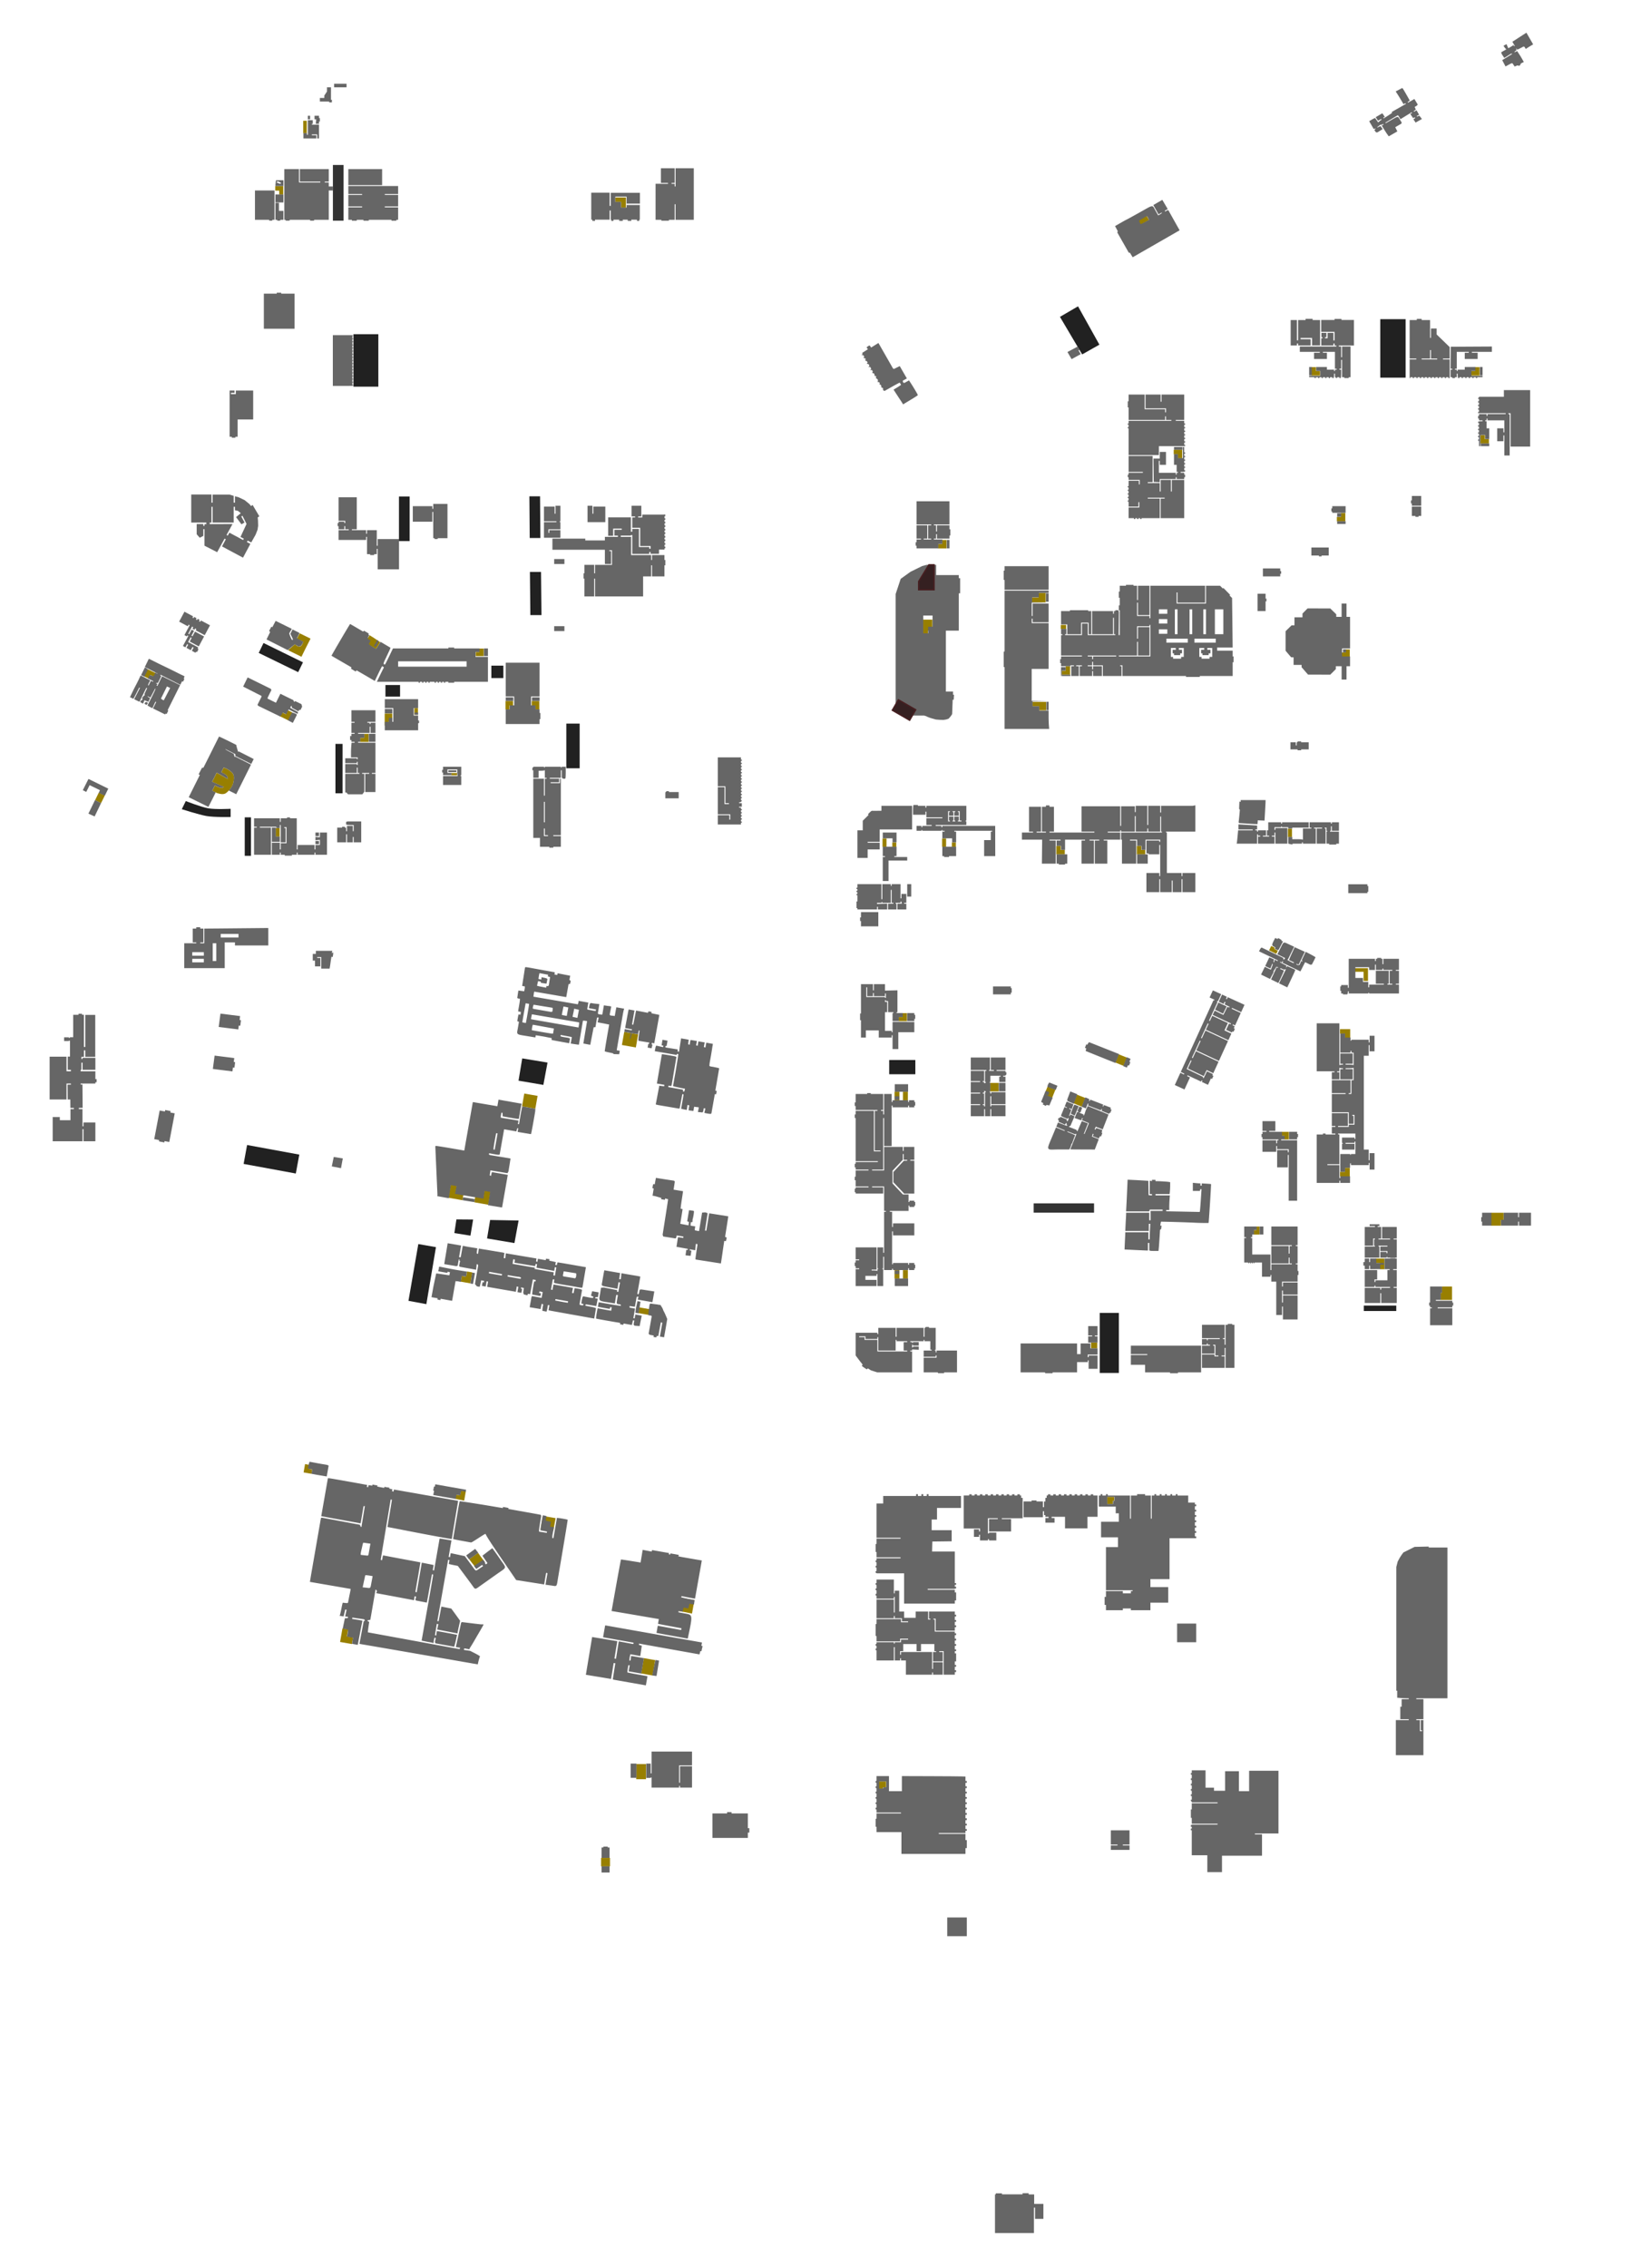 <svg xmlns="http://www.w3.org/2000/svg" width="605.324" height="831.578" viewBox="0 0 605.324 831.577"><g xmlns="http://www.w3.org/2000/svg" class="shadow" data-keep-with-group="Ground_Level"><path fill="#987f00" d="M223.648 682.672v1.548h-3.26v-3.096h3.26Zm101.223-28.525v1.06h-1.141v.489h-1.467v-2.608h2.608Zm-88.02-4.645v2.771h-3.586v-5.542h3.586Zm2.899-38.067-.496 2.809-2.086-.368-2.087-.368.495-2.809.496-2.809 2.086.368 2.087.368Zm-112.328-12.794-.227 1.285 1.124.198 1.123.198-.212 1.204-.212 1.204-2.167-.382-2.167-.382.438-2.489.439-2.488 1.044.184 1.043.184Zm126.301-7.093-4.852-.943.739-4.856 4.971.908Zm-77.603-21.057 1.519 2.05-1.587 1.105-1.586 1.105-1.523-1.899-.914-1.208 1.709-1.249 1.561-1.088Zm27.166-11.578-.432 2.347-4.654-.831.408-2.306.433-2.347 2.338.395 2.339.395Zm205.204-9.412v.734h-.489v1.141h-2.119v-2.608h2.608Zm-238.006-1.045-.299 1.691-1.637-.335-1.637-.336.085-.771.086-.771.811.143.812.143.155-.883.156-.883.883.156.883.155Zm-57.318-10.726-.128.722.723.127.722.128-.141.802-.142.803-1.445-.255-1.444-.255.268-1.525.269-1.525.723.128.722.127Zm289.13-44.464v1.06h-2.282v-2.119h2.282ZM237.951 481l-.184 1.044-1.846-.326-1.846-.325.184-1.044.184-1.043 1.846.325 1.846.326Zm294.419-6.886v2.445h-4.238v-2.608h.489v-2.282h3.749Zm-202.609-6.194v.815h-1.793v-3.108h1.793Zm-156.952.564-.354 2.006-1.765-.311-1.766-.311.184-1.044.184-1.043.802.141.803.142.17-.963.17-.963.963.169.963.17Zm160.049-1.298v1.549h-1.793v-3.097h1.793Zm174.736-3.83v1.956h-1.63v-2.282h-1.467v-1.63h3.097Zm-45.803-12.225v1.467h-2.119v-1.63h.978v-1.304h1.141Zm89.487-5.216v1.304h-.978v2.119h-3.586v-4.727h4.564Zm-384.009-9.87-.24 1.365 1.445.255 1.444.254-.184 1.044-.184 1.043-2.568-.453-2.568-.453.424-2.408.425-2.407 1.123.198 1.124.198Zm12.177 3.223-.425 2.408-2.568-.453-2.569-.453.184-1.043.184-1.044 1.445.255 1.445.255.24-1.364.241-1.365 1.124.198 1.123.198Zm315.434-9.572v1.549h-3.586v-1.63h1.793v-1.467h1.793Zm-22.331-13.366v1.386h-1.63v-1.304h-.978v-1.467h2.608Zm-275.862-12.217-.416 2.354-2.438-.43-2.438-.43.415-2.354.415-2.354 2.438.43 2.439.429Zm200.609-.068-.684 1.667-1.65-.676-1.36-.55.641-1.587.641-1.587 1.512.611 1.511.61Zm-67.535-2.222v1.549h-1.793v-3.097h1.793Zm3.097 0v1.549h-1.793v-3.097h1.793Zm53.487-.823-.61 1.512-1.663-.672-1.206-.482.547-1.367.672-1.662 1.435.58 1.436.58Zm-20.235-2.437v1.549h-3.097v-1.63l.002-1.466 1.465-.001h1.63Zm46.459-9.319-.616 1.512-1.657-.672-1.36-.55.61-1.511.611-1.511 1.511.61 1.512.611Zm-179.018-7.625-.421 2.387-2.557-.451-2.556-.451.42-2.386.421-2.386 2.557.45 2.556.451Zm261.492-2.779v1.549h-1.956v-1.467h-1.793v-1.63h3.749Zm-162.511-5.949v1.467h-3.097v-1.467h1.467v-1.467h1.63Zm169.031-16.219v2.96h-1.63v-3.367h-3.097v-1.304h4.727Zm-34.27-9.012-.108.22.66.322.659.321-.286.586-.286.586-1.318-.643-1.319-.643.393-.806.393-.805.66.321.659.322Zm-78.363-36.791v.734h1.467v1.63H387.3v-3.097h1.63Zm29.503 0v.734h1.467v1.63h-3.097v-3.097h1.63Zm-89.813-1.222v.815h-1.467v-1.63h1.467Zm21.842 0v.815h-1.467v-1.63h1.467Zm-25.428-.734v1.549h-1.467v-3.097h1.467Zm21.842 0v1.549h-1.467v-3.097h1.467Zm126.814-3.586v1.549h-1.467v-3.097h1.467Zm-371.151-.163v1.549h-1.467v-3.097h1.467Zm-64.803-12.125-.684 1.389-1.097-.539-1.097-.54.684-1.389.684-1.39 1.097.54 1.097.54Zm129.84-9.228v.408h-2.119v-.815h2.119Zm-81.864 2.251a6.266 6.266 0 0 1-.624 2.136c-.315.633-.762 1.206-1.265 1.703-.457.452-.943.961-1.563 1.131-.811.222-1.703-.003-2.513-.23-.68-.192-1.902-.936-1.902-.936l.468-.951.468-.95s1.483.826 2.302.86c.365.015 1.055-.298 1.055-.298l-4.363-1.906.841-1.644.826-1.69 4.135 2.314s-.115-.814-.353-1.127c-.497-.653-2.068-1.336-2.068-1.336l.432-.877.431-.878s1.327.526 1.902.936c.618.441 1.297.916 1.617 1.604.302.649.247 1.427.174 2.139Zm49.427-15.535v1.467h-3.097v-1.467h1.467v-1.467h1.63Zm8.679-8.11v2.123h-1.304v1.467h-1.467v-4.405h2.771Zm-37.355.239-.72 1.463-1.608-.792-1.609-.791.36-.732.36-.731.804.396.804.396.36-.732.36-.731.804.396.805.396Zm46.769-1.828v1.223h-1.304v-2.445h1.304Zm230.319-1.956v1.549h-2.608v-1.467h-2.445v-1.63h5.053Zm-195.437-1.059v.815h-1.304v1.467h-1.467v-3.097h2.771Zm9.617.733v1.549h-1.467v-1.467h-1.304v-1.63h2.771ZM56.884 247.495l-.324.658-.731-.36-.732-.36-.323.659-.324.658-.805-.396-.804-.396.648-1.316.647-1.316 1.536.755 1.536.756Zm335.469-1.663v1.549h-3.097v-1.467h1.467v-1.63h1.63Zm102.527-6.438v1.304h-2.934v-1.467h1.467v-1.141h1.467Zm-317.524-.245v1.386h-2.934v-1.467h1.304v-1.304h1.63Zm-65.246-1.584-1.583 3.218-2.414-1.188-2.413-1.187.053-.111.052-.11 1.181-1.012 1.182-1.013.315.282c.106.093.197.205.316.281.138.088.296.138.449.195.129.048.257.119.395.123.159.004.316-.055.464-.115.147-.06.3-.127.41-.241.173-.18.238-.439.352-.661.121-.236.352-.715.352-.715l-1.17-.576-1.17-.575.431-.878.598-1.099 1.975.971 1.974.972Zm25.229-3.531 2.084 1.428-.768 1.232-.831 1.233-1.954-1.163-1.89-1.163.839-1.597.694-1.128Zm253.547-4.176v.734h-1.956v-1.467h1.956Zm-49.063-1.385v2.725h-1.63v1.024H338.4v-5.053h3.423Zm41.565-9.373v1.712h-5.053v-1.793h2.445v-1.63h2.608Zm-36.349-19.588v1.549h-3.097v-1.63h1.467v-1.467h1.63Zm146.211-9.915v1.549h-3.097v-1.63h1.467v-1.467h1.63Zm-59.821-23.146V168h-1.63v-1.467h-1.467v-1.63h3.097Zm111.003-6.194v.734h1.467v1.63h-3.097v-3.097h1.63Zm-61.94-24.939v.734h1.467v1.63h-3.097v-3.097h1.63Zm59.984.815v1.549h-3.097v-1.63h1.467v-1.467h1.63ZM420.79 79.799l.489.847-1.624.937-1.623.937-.489-.847-.489-.847 1.623-.937 1.624-.937ZM103.843 69.792v1.549h-1.467v-1.467h-1.467v-1.63h2.934Zm8.639-23.227v2.282h-1.304v-4.564h1.304Zm117.002 29.596v-3.763h-3.878v1.651h2.112v2.112Z"/><g fill="#666"><path d="m60.239 418.834.099-.494 1.727.328 1.993-10.504-1.601-.304.106-.526-1.989-.402-.111.55-1.921-.364-1.993 10.504 1.795.34-.095.47Zm294.226 287.562v3.423h-7.173v-6.846h7.173Zm-130.977-21.052v1.141h-2.934v-2.282h2.934Zm-.653-8.193v.163h.653v3.792h-2.934v-3.792h.652v-.326h1.629Zm191.294-3.521v2.608h-2.446v.326h2.446v1.63h-6.847v-1.63h2.445v-.326h-2.445v-5.216h6.847Zm-145.916-9.047v.244h5.983v5.407h.538v1.603h-.538v1.956h-12.992v-8.966h5.38v-.489h1.629Zm84.418-13.328 1.345.055v1.617h.489v.652h-.489v1.304h.489v.652h-.489v1.305h.489v.652h-.489v1.304h.489v.652h-.489v1.304h.489v.652h-.489v1.304h.489v.652h-.489v1.304h.489v.652h-.489v1.304h.489v.652h-.489v1.305h.489v.652h-.489v1.304h.489v.652h-.489V672h-9.781v.326h9.781v2.282h.489v2.934h-.489v2.119h-23.474v-7.987h-9.129v-1.956h-.325v-2.935h.325v-1.956h8.966v-.326h-8.966v-1.141h-.325v-.652h.325v-1.304h-.325v-.652h.325v-1.304h-.325v-.652h.325v-1.304h-.325v-.652h.325v-1.305h-.325v-.652h.325v-1.304h-.325v-.652h.325v-1.793h4.565v5.542h4.727v-5.542l10.311.033c5.671.018 10.916.058 11.655.088Zm-30.28 3.139v1.304h1.467v-.489h1.142v-2.119h-2.609Zm119.653-2.2v3.178h3.097v1.141h4.076v-7.172h5.053v7.335h3.75v-7.498h10.759v22.985h-8.64v.326h2.608v7.825h-14.672v6.031h-5.379v-6.194h-5.705v-9.129h-.326v-.652h.326v-.652h-.326v-.618l.258-.098.258-.099h9.264v-.326h-9.454v-2.12h-.326v-3.097h.326v-2.282h9.454v-.326h-9.315l-.232-.233c-.128-.128-.233-.348-.233-.489v-.256h.326v-1.304h-.326v-.652h.326v-1.305h-.326v-.652h.326v-1.304h-.326v-.652h.326v-1.304h-.326v-.652h.326v-1.304h-.326v-.652h.326v-.978h5.053Zm-208.659-3.042v2.608h-2.119v-5.216h2.119Zm20.377-4.483v2.527h-4.728v6.357h.327v-6.031h4.401v7.824h-4.401v-.652h-.327v.652h-10.106v-3.688l-.345-.015-.004.148-1.607.008v-5.255h1.63v3.586h.326v-7.988h14.834Zm-12.115-35.696c-.011.09-.217 1.358-.458 2.818l-.439 2.654-.765-.099-.767-.098.032-.279c.079-.7.835-4.335 1.089-5.244l.05-.178.64.131.638.13Z"/><path d="m236.801 617.874.296-1.676.295-1.676-3.649-.656c-2.007-.36-3.678-.698-3.714-.75-.058-.083.166-1.762.323-2.414l.061-.252.231.041.231.041-.136.734c-.074.405-.157.899-.183 1.099l-.049.364 2.31.407 2.309.407.481-2.812.479-2.812-1.007-.19c-.554-.105-1.477-.272-2.051-.374a58.913 58.913 0 0 0-1.35-.226l-.305-.042-.083.807-.085.807-.183.074-.183.073-.074-.105c-.067-.095.087-1.199.273-1.962l.078-.317 1.819.328 1.819.328.24-1.621.278-1.892.038-.273-.513-.142-.511-.143-.003-.248-.003-.249 11.091 1.984 11.091 1.984.301-1.203.405.061.199-.936.237-.937-.446-.139.144-.84.066-.372-17.738-3.139-17.737-3.14-.033.131c-.018.071-.186.996-.373 2.056a126.035 126.035 0 0 0-.352 2.051l-.011.124 5.533.983 5.534.983.082.117.083.119-.126.141-.126.142-2.626-.492-2.625-.491-.489 3.142c-.126.811-.325 2.072-.509 3.241l-.583-.092 1.054-6.353-9.227-1.531-2.297 13.847 9.227 1.53.969-5.842.597.094-.314 2.005-.593 3.757.082.117.081.118 5.975 1.051Zm201.78-19.231v3.423h-7.009v-6.846h7.009ZM327.73 581.608v2.527h.327v-.978h1.63v7.661h1.793v2.283h4.239v-2.283h4.564v2.934h.815v-.325h-.489v-2.609h9.455v1.142h.489v.652h-.489v1.304h.489v.652h-.489v1.304h.489v.652h-.489v1.305h-7.009v-4.402h-.816v.325h.489v4.402h7.336v.653h.489v.651h-.489v1.305h.489v.652h-.489v1.304h.489v.652h-.489v1.304h.489v.652h-.489v.815h.489v2.935h-.489v1.303h.489v.653h-.489v1.303h.489v.653h-.489v.978h-4.075v-8.64h-1.631v.326h1.304v3.424h-3.585v-3.424h1.14v-.326h-.651v-2.608h-4.891v2.608h-1.631v-2.608h-4.89v2.608h-1.141v1.304h.326v-.978h11.411v6.194h.327v-2.445h3.585v4.565h-3.585v-.815h-.327v.815h-9.618v-5.217h-1.793v-.815h-.326v.815h-1.956v-4.89h-.327v4.89h-6.357V605h-.325v-.651h.325v-.971h-.325v-.675h.312l.013-.637h6.357v.489h.327v-.489h2.282v-.978h2.608v-.325h-2.934v.978h-8.64v-1.956h-.325v-4.402h.325v-1.793h8.966v1.141h2.608v-.326h-2.282v-1.142h-2.608v-.814h-.327v.814h-6.357v-6.846h6.357v4.728h.327v-5.706h-.327v.653h-6.357v-1.142h-.325v-.652h.325v-1.304h-.325v-.652h.325v-1.305h-.325v-.651h.325v-1.305h6.357Zm-78.925-11.3-.074.272 1.276.239c.648.121 2.557.451 4.243.742l3.065.528-1.244 6.987-1.245 6.987-.243-.028c-.135-.016-1.23-.211-2.436-.435l-2.277-.446-.046.187-.075.247.179.045c.147.038 1.245.33 2.477.56l2.24.417-.014.204c-.009.113-.054.477-.102.811l-.087.605-.702-.099-.7-.1-.235-.101-.079.328-.18.714-.181.713-.835-.173-.895-.134-.161.635c-.057.264-.131.569-.164.681l-.061.202-.356-.095a6.132 6.132 0 0 0-.721-.133l-.366-.038-.04.227-.041.228 2.437.447c2.872.528 2.854.369 1.06 8.886l-.067.32-5.574-1.012a808.763 808.763 0 0 1-5.732-1.053l-.159-.04.229-1.203.236-1.408 4.409.796 4.168.765.056-.323.057-.323-1.323-.244c-.727-.135-2.639-.49-4.248-.791l-3.025-.585.135-.805.166-.944-8.749-1.506-8.573-1.449 1.681-9.403c.926-5.173 1.72-9.431 1.768-9.465.046-.033 1.602.186 3.454.487l3.368.545.347.091.052-.25.365-2.211.366-2.213 1.626.315 1.665.316.083-.269.074-.277 3.127.547 3.078.539-.085.449.216.041.302.058.113-.417 1.477.258 1.574.29Zm275.032-3.144v.18h6.847v55.262h-11.41v.326h2.607v7.336h-2.608v.326h1.304v4.075h.815v-.326h-.489v-3.749h.978v12.878h-10.107v-12.878h4.728v-.326h-3.097v-4.564h.489v-2.772h2.608v-.326h-.872c-.48 0-1.433-.047-2.12-.105l-1.246-.105v-2.561h-.327v-45.352l.259-1.001.258-1.003.48-.896a16.996 16.996 0 0 1 1.043-1.664l.561-.767 2.06-1.025 2.061-1.027 2.59-.058 2.588-.057Zm-348.668 43.013.069-.336c.134-.663.571-2.238.672-2.427l.104-.193-.477-.321c-.262-.177-1.089-.629-1.836-1.006l-1.358-.684-1.086-.159-1.084-.159-.061-.151-.06-.151.138-.137.137-.137.882.159.882.16.125-.38c1.084-1.64 2.038-3.392 3.057-5.113 1.054-1.779 1.932-3.325 1.952-3.436l.035-.2-.457.011c-.449.009-1.36-.09-5.399-.593l-2.025-.253-.15.099-.149.097-.339 1.579a1497.279 1497.279 0 0 1-1.51 6.917c-.01.044-.026.178-.035.296l-.02.217.771.088.771.087-.06.108a1.025 1.025 0 0 0-.089.274l-.03.165-14.713-2.696-16.836-3.083-2.125-.388.017-.26c.024-.348.225-1.862.37-2.794l.119-.754-.303-.158-.303-.159.028-.157.028-.159.479-.077.481-.079.953-5.537.954-5.537.111.02c.063.011.184.143.269.293l.155.274-.157.354-.159.355 4.684.87a3318.27 3318.27 0 0 1 6.944 1.301l2.263.428.097-.683.097-.684.223-.044.224-.042.05.256.05.257-.132.287-.132.288.093.232.093.232 2.012.39 2.011.389.058-.264a722.33 722.33 0 0 0 .942-5.197l.887-4.935.198.036.198.034.027.213c.014.116-.927 5.574-2.092 12.128l-2.119 11.917.33.077a74.597 74.597 0 0 0 1.61.325l1.672.307.75.219.095-.767c.052-.42.149-.883.215-1.026l.12-.26.195.117.196.118-.159.667-.158.667.087.271.087.271 3.46.634 3.458.634.067-.268c.036-.147.13-.48.209-.739.078-.259.281-1.126.45-1.927l.308-1.455-2.007-.386c-2.417-.465-4.796-.899-5.157-.938l-.263-.029-.102.809-.103.809-.22-.038-.22-.039.008-.205c.005-.113.153-1.055.327-2.094l.317-1.889.275.047.275.049-.207.983-.206.983 3.725.718 3.724.719.061-.449c.033-.248.248-1.291.479-2.319l.421-1.868-.988-1.377a240.764 240.764 0 0 0-1.627-2.241l-.64-.863-1.796-.358-1.796-.359-.087.363c-.046.201-.278 1.41-.514 2.689l-.429 2.324-.241-.043-.241-.041 1.978-11.223 1.979-11.222.483.087-.096.643-.152.714.098.087c.054.047.798.225 1.657.393l1.558.307.617.816c.907 1.2 3.216 4.314 4.531 6.11 1.397 1.906.934 1.909 3.654-.018 1.262-.892 3.741-2.648 5.512-3.902 3.836-2.717 3.651-1.913 1.245-5.407-2.906-4.22-2.918-4.081-2.918-4.081s-.702.523-1.149.861c-.446.337-1.18.9-1.63 1.248l-.819.635.295.459a58.687 58.687 0 0 0 .871 1.291l.579.832.082.144-.36.318-.232.125-.371-.475.167-.113-.326-.468c-.179-.255-.455-.631-.455-.631l-3.341 2.296.368.5.46.584 1.626-1.136.539-.358.198.271.099.214-1.257.834c-1.529 1.016-1.298 1.07-2.51-.587a740.565 740.565 0 0 0-1.964-2.664l-.958-1.285-.434-.085a290.75 290.75 0 0 1-2.588-.552l-2.11-.45-.151.724-.105.741-.522-.095.042-.242.459-2.733c.254-1.503.51-2.789.515-2.881l.01-.175-1.935-.321a84.535 84.535 0 0 0-2.149-.335l-.259-.023-1.019 5.866-1.02 5.866-.234-.089-.232-.089.163-.921.162-.921-.237-.062a96.678 96.678 0 0 0-2.17-.444l-1.933-.38-.932 5.449-.932 5.448-.247-.094-.247-.094.88-5.14a620.539 620.539 0 0 0 .913-5.411l.033-.272-2.927-.539c-1.609-.297-4.674-.869-6.812-1.274l-3.887-.735-.159.355-.184 1.094-.17.38-.2-.119-.199-.12.136-.832c.073-.458.65-3.945 1.28-7.749.631-3.803 1.391-8.399 1.691-10.212l.544-3.297.226.039.227.04-.073.566c-.04.312-.406 2.566-.813 5.012l-.74 4.444.654.112c.36.064 3.679.705 7.375 1.426 7.105 1.386 15.109 2.861 15.392 2.835l.167-.015.401-2.452c.22-1.349.741-4.487 1.159-6.975l.76-4.524-11.772-2.077-11.771-2.076-.066.379-.067.379-.318-.087-.263-.032.103-.447.025-.282-.263-.051c-.108-.014-.359-.081-.563-.117l-.267-.048.028-.187.029-.165-.858-.146-1.02-.168-.047.187-.012.187-1.264-.23-1.31-.264.061-.204.04-.205-.744-.114c-.342-.044-.577-.12-.737-.142l-.37-.05-.033.201-.01.2-.612-.104-.765-.092-.074.378-.097.366-.216-.039-.261-.073.078-.342.044-.375-6.958-1.253c-3.79-.684-7.01-1.232-7.157-1.218l-.265.023-1.216 6.956-1.218 6.954 3.532.644c8.965 1.636 10.599 1.932 10.752 1.947l.162.014.528-3.124.529-3.125.237-.045.238-.046-.04.277c-.022.153-.302 1.889-.624 3.858l-.582 3.579-.116-.019c-.065-.012-.194-.201-.291-.42l-.173-.398-3.27-.609-6.966-1.301-3.699-.693-.166.066-.166.066-1.653 9.53-1.942 11.183-.306 1.85-.141.851 7.47 1.29 7.47 1.29-.06.424c-.033.232-.138.783-.233 1.22-.094.439-.288 1.386-.427 2.104l-.254 1.307-.135.095c-.073.051-.483.051-.909-.002a15.753 15.753 0 0 0-.868-.091c-.05.002-.278.958-.505 2.125-.229 1.166-.475 2.239-.549 2.386l-.134.265.733.13.733.13.075-.277c.066-.241.15-.594.474-1.985l.065-.279.25.044.248.044-.268 1.236-.268 1.235.53.051.528.052-.042.237-.041.237-.538.042-.538.042-.384 1.87-.383 1.868.443.1a94.858 94.858 0 0 0 .908.202l.615.101-.06.504-.06.46-.123.869-.184.703.992.23 1.218.214-.162 1.013-.181 1.211 1.931.368.175-.03.632-3.334a449.85 449.85 0 0 1 .854-4.397l.222-1.079-.399-.089a46.6 46.6 0 0 0-1.888-.324l-1.49-.233.044-.251.045-.25.766.115c.42.064 1.384.203 2.138.31l1.373.194.174.203.172.203-.246.208-.245.209-.41 2.179c-.225 1.198-.56 2.971-.746 3.939a87.857 87.857 0 0 0-.354 1.923l-.02.163 7.592 1.303c4.176.716 13.933 2.407 21.685 3.757Zm-39.934-28.005c-.221-.007-.518-.055-.933-.102l-1.339-.146.468-2.174.468-2.174.115-.081c.064-.044.676.011 1.362.124l1.246.203-.396 2.132c-.35 1.889-.326 2.237-.991 2.218Zm-.462-11.859-1.249-.139-1.25-.139-.028-.285c-.016-.158.082-.75.216-1.319s.335-1.445.449-1.949c.113-.504.245-.914.294-.914.048.001.651.08 1.34.177l1.252.177-.008.099c-.003.054-.166.994-.36 2.09l-.355 1.991-.15.105Z"/><path d="m175.351 569.276-3.378 2.404-1.055-1.448 3.305-2.405Zm165.095-21.167v.326h11.9v4.402h-8.802v4.237h-1.957v3.913h7.336v4.068l-3.545.044-3.546.044-.046 1.834-.047 1.834h8.325v11.575h.489v.651h-.489v.653h.489v.614l-.367.098-.367.099-4.85.001-4.849.002v.327h9.944v.978h.489v2.934h-.489v1.141H331.48V576.8h-9.916l-.258-.099-.258-.099v-.618h.325v-1.304h-.325v-.652h.325v-1.304h-.325v-.652h.325v-.816h8.803v-.325h-8.803v-1.956h-.325v-2.934h.325v-1.956h8.803v-.327h-8.803v-12.552h2.445v-2.771h12.064v-.653h.651v.653h1.305v-.653h.651v.653h1.305v-.653h.652Zm91.288-.082v.244h3.913v2.609h2.445v.652h.489v.652h-.489v1.304h.489v.652h-.489v1.304h.489v.652h-.489v1.305h.489v.651h-.489v1.305h.489v.651h-.489v1.305h.489v.652h-.489v1.304h.489v.652H428.8v14.998h-7.009v2.934h6.52v5.706h-6.52v2.77h-7.173v-.651h-2.935v.651h-6.195v-1.956h-.489v-2.934h.489v-2.119h6.195v.815h2.935v-.815h.651v-.326h-9.781v-15.813h4.402v-3.585h-6.194v-5.706h6.52v-3.097h-1.14v-2.445h-6.195v-4.077h.651v-.489h.653v.489h1.303v-.489h.653v.489h8.15v8.478h.327v-8.478h2.282v-.489h2.935v.489h2.118v8.478h.327v-8.478h.978v-.489h.651v.489h1.305v-.489h.652v.489h1.304v-.489h.652v.489h1.304v-.489h.652v.489h1.305v-.489h.651Zm-25.757 2.038v1.304h2.12v-1.141h.489v-1.468h-2.609Z"/><path d="m186.402 553.027-.019.183 6.108 1.079 5.778 1.052.083.208.083.208-.43 2.591c-.236 1.424-.412 2.722-.391 2.884l.04.293 1.573.234 1.244.207.042-.237.043-.238-.8-.161c-.439-.089-1.245-.221-1.388-.26l-.259-.069.167-1.087c.275-1.786.586-3.638.678-4.03l.087-.368.839.169.511.142-.164.753-.164.753.124.109c.067.061.511.187.985.283l.862.172-.168.901-.167.902.705.068.705.067-.256 1.336c-.339 1.773-.359 1.915-.335 2.368l.021.388.194-.029.196-.029.631-3.7.632-3.701.6.062c1.005.104 3.267.53 3.335.627.055.079-1.181 7.563-3.427 20.757-.704 4.143-.306 3.653-2.703 3.33l-1.98-.267.215-1.314c.118-.722.278-1.654.356-2.071l.14-.757-.144-.129-.144-.129-.115.08-.115.08-.35 2.065-.35 2.067-1.637-.26c-.9-.143-3.209-.503-5.132-.803l-3.494-.544-.565-.839c-.311-.461-1.92-2.809-3.574-5.219-4.2-6.113-6.376-9.423-6.911-10.513l-.168-.341-.184.032c-.102.017-1.172.677-2.378 1.465-1.206.789-2.32 1.481-2.475 1.538l-.282.104-3.158-.568c-1.738-.312-3.217-.62-3.288-.682l-.137-.025.578-3.434 1.164-6.852c.327-1.93.63-3.534.674-3.565.088-.062 8.426 1.246 12.795 2.007l3.001.502.051-.203.03-.203 1.022.168 1.032.211Zm-15.57-6.495-.065.373-.517-.12a9.471 9.471 0 0 0-.813-.157l-.346-.05-.085.433c-.047.242-.112.493-.157.691l-.118.508-.621-.118-.771-.11-.124.754-.165.784-4.147-.717-4.059-.715.155-.737.165-.806-.171-.029-.163-.032.128-.658c.062-.327.165-.851.165-.851l.311.056.151-.868 5.657.997 5.656.997Zm-50.598-9.341.265.1-.352 1.995-.352 1.996-1.086-.18c-.596-.098-1.772-.291-2.611-.441l-1.884-.351.094-.624c.053-.343.156-.697.164-.815l.011-.158-.448-.1c-.241-.055-.602-.082-.792-.13l-.345-.085.151-.843c.083-.463.217-1.027.299-1.252l.151-.411 3.385.633c1.696.316 3.35.509 3.35.666Zm320.14-38.965v4.891h-8.477v.326h-2.934v-.326h-9.128v-2.772h-5.217v-3.586h6.031v-.326h-6.031v-3.097h25.756Zm-40.59-4.808v.896h2.608v2.283h-3.586v.978h.325v-.653h3.261v4.89h-3.261v-3.097h-.325v.652h-3.913v3.75h-8.966v.326h-2.771v-.326h-8.966V492.52h20.703v3.913h1.304v-3.913h3.587Zm-59.175-6.766v.164h2.446v7.96l-.205.094-.204.096.204.095.205.095v.625h.325v-.652h7.499v7.988h-4.728v.326h-2.282v-.326h-5.216v-5.38h4.727v-.815h-.325v.489h-4.402v-2.282h2.934v-.326h-.489v-3.097h-2.12v-.489h-.325v.489h-4.89v.325h.625l.095.205.094.204.095-.204.096-.205h2.092v1.305h-2.119v-.163a.165.165 0 0 0-.164-.164h-.163v.979h.163a.165.165 0 0 0 .164-.163v-.163h2.119v1.176l-1.223-.061-1.223-.062v.414h-.651v.326h.651v7.662h-12.773l-1.152-.361-1.153-.362-.56-.367-.56-.368-.216.18-.217.18-.895-.594c-.89-.591-1.045-.804-.728-1l.166-.102-.421-.518a85.44 85.44 0 0 1-1.307-1.7l-.886-1.18v-8.317h7.987v.489h.327v-2.281h6.357v3.259h.325v-3.259h9.945v3.259h.325v-3.12l.234-.233.232-.233h1.165Zm-25.594 3.423v.164h1.956v.978h4.728v4.238h10.922v-.326h-1.303v-3.098h1.303v-.325h-3.913v-.489h-.325v3.912h-6.357v-4.89h-.327v.652h-4.401v-.978h-2.283Zm87.377-2.201v1.712h-.979v.327h.979v2.282h-3.424v-2.282h1.467v-.327h-1.467v-3.423h3.424Zm49.393-2.363v.163h.815v15.813h-3.26v-7.336h-.327v2.771h-1.14v.326h1.14v4.239H440.7v-4.89h4.565v.651h1.467v-.326h-1.142v-3.913h-.814v.327h.489v2.934H440.7v-2.934h2.934v-.327h-.814v-.489h-.327v.489H440.7v-2.118h1.793v.489h.327v-.489h4.401v-.327H440.7v-4.89h8.313v4.89h-.651v.327h.651v2.118h.327v-7.335h.815v-.325h1.63Zm-277.996-16.799-.362 2.006-.463-.082-.519-.092.147-.809c.38-2.105.418-3.158.598-3.161l.198-.001.382.067.38.067Zm60.378 12.647c.222-1.38.443-2.762.666-4.142l-1.114-.197c-.24 1.147-.517 2.289-.672 3.452-.03.266-.051.535-.076.803l1.176.208a2.664 2.664 0 0 1 .02-.124Zm-67.161-15.851 4.177.675-.119.831-.164 1.033-.474-.122c-.146-.038-.488-.037-.745-.09l-.384-.08-.153 1.091-.152 1.09-.376-.047a4.246 4.246 0 0 1-.593-.117c-.118-.039-.398-.057-.621-.041l-.362-.099-.414 2.333c-.217 1.211-.486 2.819-.622 3.568l-.249 1.364-2.244-.414-1.952-.346-.055.316-.042.187c-.258-.067-.83-.162-1.082-.217l.042-.261.036-.203-1.129-.197-1.129-.198.695-3.846.885-4.189.163-.679.27.024a64.603 64.603 0 0 1 1.963.282c.93.143 1.892.286 2.137.319l.445.059.084-.476.137-.626-.335-.071c-.463-.099-.405-.292-.548.021l-.123.269-1.656-.292-1.655-.292.193-.773c.118-.248-.013-.822.181-.851l.281-.041c1.905.38 3.788.759 5.689 1.106Zm73.62 24.704.225-.489c.169.103.341.006.512.109.307-1.742.614-3.285.92-5.028l.563.1-.899 5.093c.509.089 1.017.178 1.525.269a326.734 326.734 0 0 0 1.125-6.463c.007-.09.048-.186.033-.275-.387-.889-.741-1.792-1.185-2.655a4.324 4.324 0 0 1-.41-.925 4.137 4.137 0 0 0-.452-.842c-.146-.228-.276-.463-.411-.697-.306.006-1.194-.186-1.194-.186s-1.739-.199-2.47-.329l-.317.222c-.168 1.14-.373 2.277-.492 3.424-.008.182-.063.379.033.548.02.07.042.136.129.117.327.042.681.03.971.208.039.051.145.082.115.158l-1.14 6.407c.147.126.287.268.439.383l1.393.246c.065.186-.069.373-.004.559.251.044.701.088.951.133l.04-.086Zm288.102-17.416v1.141h-.49v2.609h-1.792v.325h6.031v.653h.326v1.141h-.326v.651h-5.38v.327h5.38v6.195h-8.15v-6.195h.652v-.327h-.652v-.651h-.326v-1.141h.326v-5.869h4.401Zm-195.781-2.69v1.385h-4.89v-2.77h4.89Zm-3.26-3.668v.652h-1.63v-1.303h1.63Z"/><path d="m234.533 486.048.752-3.719-2.341-.414c-.084.483-.17.966-.256 1.449-.156-.051-.313-.101-.469-.153a4197.11 4197.11 0 0 0 .611-3.468l-2.006-.352c.032-.193-.003-.389-.039-.579l1.999.256.632-3.586c.191-.123.427-.119.639-.072.094.001-.006.125-.003.183l-.239.848 5.392.951.692-3.928c-1.394-.217-2.786-.443-4.181-.656-.31-.035-.626-.105-.937-.047-.18.029-.297.196-.319.369-.062.403-.121.813-.276 1.193-.042.051-.051.169-.114.177-.078-.013-.3-.099-.378-.113-.024-.218.075-.363.062-.581l1.009-5.801a41.626 41.626 0 0 0-2.528-.47c-1.286-.207-2.839-.48-4.391-.754l-.217 2.134c-.142.082-.213.02-.355.101-.06-.094-.214-.041-.258-.138.114-.721.228-1.441.34-2.162a5357.22 5357.22 0 0 1-5.78-1.015c-.211.887-.349 1.789-.508 2.685-.038.216-.074.433-.175 1.025-.101.59-.183.984-.25 1.38-.032.191.018.412.189.523.264.176.587.225.89.297 1.074.217 2.153.403 3.229.607l1.44.266.388-2.416.543.097-.613 3.467c-.129.003-.341-.078-.47-.076-.019-.221.045-.359.028-.58l-4.88-.961-1.03.083c-.174 1.083-.332 2.17-.525 3.246-.051.346-.133.708-.03 1.053.093.303.388.476.672.573.538.181 1.104.26 1.662.356 1.099.176 2.197.351 3.296.532l.497-3.084c.165-.066.231-.001.396-.067.035.098.186.064.21.164-.126.77-.268 1.539-.381 2.312-.024.233-.076.492.049.708.136.201.402.211.62.247l.69.094c.053.166.108.331.162.496-.094.029-.193-.006-.285-.01-1.253-.164-2.507-.379-3.757-.591l-4.128-.712-.294 1.663a118.774 118.774 0 0 0 3.956.713l.395.052c.093-.203.087-.422.181-.625l.558.097-.213 1.207c-1.565-.24-3.115-.552-4.672-.841l-.299-.057c-.216 1.135-.452 2.269-.565 3.42-.001.117-.038.258.039.356.157.077.338.088.506.128 2.167.423 4.347.784 6.522 1.164l1.71.296c.131.186-.057.332.074.518.277.05.874.138 1.152.187.029-.16.058-.32.085-.481l3.027.534.399-1.684.498.017-.259 1.475.321.458 1.887.141.022-.105Zm-16.641-2.773.623-3.697c-.315-.116-.626-.246-.958-.311-.863-.208-1.746-.318-2.61-.518-.125-.031-.186-.025-.307-.071-.029-.061-.007-.164.01-.229a36.96 36.96 0 0 0 .145-.278c1.184.203 2.365.42 3.551.605.1.01.2.021.301.03.167-.902.337-1.804.505-2.707-.227.019-.667-.111-.893-.092-.103-.164.064-.223.088-.428.005-.083.098-.042.158-.061.259-.007.453.037.713.031l.291-1.753-2.399-.422-.422 1.625c.28.158.577.215.857.372-.015.085-.079.368-.094.453-.224.031-.413-.026-.636-.003l-2.988-.575c-.096.111-.215.213-.248.363-.174.555-.279 1.129-.375 1.7-.039.253-.033.359-.065.612.228-.03.523.12.752.089.023.173-.053.313-.03.486-.115.046-.328.027-.443.072-.311-.13-.695-.058-.915-.326-.043-.068.036-.258.01-.329l.89-5.05c-.276-.111-.551-.232-.846-.287-.624-.144-1.259-.218-1.892-.318-.145.644-.226 1.157-.372 1.801-.2.053-.423.015-.555-.108.095-.55.207-1.106.309-1.657.006-.067.065-.168-.047-.152a7985.44 7985.44 0 0 0-7.057-1.231c-.156.661-.27 1.332-.386 2.002-.194-.111-.381-.022-.537-.178l.291-1.665.187-.958c.063-.351.125-.701.186-1.054.163-.012.327-.025.489-.039.065.079.027.192.032.286-.026.31-.098.612-.147.917.205.091.401.201.624.236 1.439.31 2.894.526 4.344.771.29.047.578.096 1.59.26 1.013.164 2.089.401 3.178.554.175.018.353.06.529.034.075-.032.15-.062.223-.094l1.269-7.416c-2.863-.502-5.727-1.003-7.662-1.339-1.937-.335-2.16-.312-2.368-.421-.219.125-.24-.046-.459.079.017.234-.146.633-.131.868l-.59.008c.015-.357.11-.702.204-1.044a41.967 41.967 0 0 0-1.731-.405l-.699-.133.086-.548-1.272-.189-.104.55s-1.967-.339-2.869-.513c-.02.298-.097.529-.118.827-.092.098-.003.206-.093.303-.109-.064-.342-.074-.451-.14.039-.367.074-.735.15-1.098-3.753-.631-7.507-1.256-11.258-1.9l-.187 1.801a2.588 2.588 0 0 1-.533-.036c-.056-.074-.005-.106-.008-.193.036-.425.104-.848.155-1.272a2.64 2.64 0 0 0 .056-.408c-.151-.069-.37-.105-.527-.16l-8.862-1.468c-.085.643-.169 1.287-.255 1.93l-.434-.077c-.072-.128-.067-.276-.058-.419.028-.512.141-1.016.217-1.522-1.216-.195-2.434-.386-3.446-.56-1.011-.172-1.428-.295-1.846-.357-.063 0-.045.125-.075.175-.098.378-.15.766-.224 1.15-.167.94-.327 1.883-.491 2.824l-.52.07c-.032-.068-.127-.122-.09-.204l.744-4.119c-1.645-.282-3.291-.565-4.937-.846l-.459 2.839c-.233 1.433-.494 2.899-.728 4.368l-.065.45 4.458.743.487-.194c.121-.726.225-1.456.37-2.175.027-.037.001-.192.087-.154.057.024.183.002.195.059-.026.153-.055.305-.081.457l.314.056-.385 1.832.239.341 5.992 1.093.226-2.03c.118.021.235.042.351.061.065.129.149.252.201.382-.398 2.279-.794 4.559-1.19 6.838l.701.83 1.01.191c.15-.409.237-.822.316-1.252.087-.378.197-.753.228-1.137l1.121.198-.099.562-.482-.085-.241 1.364 1.365.241.34-1.927.561.099a651.87 651.87 0 0 0-.34 1.933c3.503.605 7.007 1.211 10.511 1.814.099-.611.233-1.333.333-1.943.11-.044.142.091.252.047.092.055.23.044.322.099l-.34 1.93 1.451.256c.104-.424.187-.983.291-1.407-.153-.092-.285-.05-.439-.142l.079-.442.998.216a440.1 440.1 0 0 1-.254 1.657c.078.233.154.467.231.7l1.327.328c.029-.165.113-.384.143-.548.299.017.544.092.845.11.32-1.762.674-3.6.996-5.361.114-.045.149.055.263.009.228.106.568.077.796.183-.004.166-.076.399-.081.565-.161-.03-.321-.058-.483-.086a53.993 53.993 0 0 0-.669 3.957c-.024.243-.074.487-.06.732.024.078-.018.086.01.163.942.143 2.051.398 2.992.541.103-.312.115-.669.216-.982l-.682-.119.099-.565c.137-.022.309.027.446.016.261.101.487.113.749.215l-.395 2.106c-1.158-.218-2.372-.436-3.53-.655-.115.146-.099.306-.203.455-.18 1.219-.449 2.416-.627 3.635l4.004.671c.076-.584.278-1.317.353-1.902.203.055.406.11.609.167-.096.642-.298 1.261-.287 1.912.008.154-.067.299-.036.449.394.1 1.112.224 1.505.324.24-.671.372-1.343.469-2.053.014-.103.074-.273.088-.374.189-.002.332.061.521.059l-.324 1.845c.401.128.819.179 1.231.261 5.174.945 10.353 1.861 15.531 2.789Zm-9.855-5.7c-.489-.051-.986-.142-1.476-.225-.985-.173-1.966-.365-2.95-.548-.072-.064.023-.151-.049-.216.103-.115.039-.208.142-.323l4.602.811-.085.483c-.061.007-.122.026-.184.018Zm-19.622-9.166c-.75-.131-1.579-.294-2.33-.425-.004-.187.072-.339.07-.526 1.214.208 2.423.446 3.644.607.191.028.385.008.572.062.208.045.406.121.608.187-.02.196-.007.392-.143.526-.763-.132-1.659-.299-2.421-.431Zm20.336-.113-2.149-.357-.236-.212c.061-.499.242-1.157.304-1.657l4.502.719c.112.146.145.437.085.914-.058.478-.105.661-.301.847-.048.065-.1.122-.184.081l-2.021-.335Zm-5.776-1.318.036-.52c-2.28-.402-4.694-.837-6.974-1.24-.069-.171.088-.297.02-.468-2.632-.451-5.43-.937-8.061-1.388-.097-.192.023-.391.027-.598.024-.308.095-.714.131-1.02.102-.08.171-.057.315-.055.157.044.234-.02.265.123.065.313-.069.806-.115 1.115l7.559 1.248c.04-.22.159-.563.198-.783.151-.061.38.089.531.028.087.117-.084.187-.066.325.02.348-.135.663-.135 1.011 2.127.379 4.388.792 6.515 1.173l.175-1.295c.103-.071.221-.011.324-.083.089.105.161.078.25.183l-.501 2.901c-.122.024-.365.036-.502-.099-.137-.133-.003-.348.008-.558Zm-21.36.237-2.369-.407c.031-.184.064-.367.096-.551 1.526.269 3.21.582 4.735.853.035.182-.075.324-.091.511-.791-.136-1.581-.272-2.371-.406Zm322.987-5.015v.815h2.771v.652h-1.304v1.609l-1.875.008-1.874.01v-1.301h-.326v1.305h-1.631v-1.305h-.489v-1.304h.489v-1.304h1.631v1.304h.326v-1.304h2.282Zm-41.406-11.085v1.468h-1.385v-2.935h1.385Z"/><path d="M475.748 453.072v3.423h-.652v.325h.652v6.358h-.652v.326h.652v2.445h.327v1.468h-.327v2.445h-5.706v1.793h.327v-1.467h5.379v4.402h-5.379v-1.468h-.327v4.402h.327v-2.609h5.379v8.803h-5.379v-4.727h-.327v3.097h-2.119v-12.226h-1.793v-2.445h-.325v.651h-3.098v-5.215h-2.744l-.083.202-.082.205-.176-.245-.175-.244-.164.244-.162.245-.163-.245-.164-.244-.162.244-.163.245-.164-.245-.162-.244-.175.244-.176.245-.082-.205-.083-.202h-1.441v-8.967h.652v-.325h-.652v-3.913h4.564v1.304h-.978v1.631h-.651v.978h-.489v.325h.489v6.032h6.684v5.705h.325v-2.119h7.499v-.326h-.815v-2.119h-.327v2.119h-6.357v-6.358h6.357v2.772h.327v-2.772h.815v-.325h-7.499v-6.847h9.618Zm29.995-3.913v.325h-.652v.327h1.304v4.239h-.978v.325h4.238v-.325h-2.934v-4.239h5.38v4.239h-1.142v.325h1.141v6.684h-.651v.326h.651v3.913h-1.304v.325h1.304v6.195h-1.14v.326h1.14v5.542h-5.705v-3.585h-.326v3.585h-5.706v-5.542h5.706v.652h.326v-.652h3.26v-.326h-5.379v-.489h-.326v.489h-3.587v-6.195h4.565v3.423h-.978v.978h.326v-.651h4.401v-3.75h.815v-.325h-1.88v-3.913h2.206v-.326h-1.114l-.095-.204-.095-.203-.095.203-.095.204h-2.255v-2.119h2.282v.489h.326v-.781h-2.608v-1.664h2.608v-.326h-3.26v.162a.163.163 0 0 0 .163.164h.163v4.075h-5.38v-4.075h3.75v-.164a.163.163 0 0 0-.163-.162h-.163v-2.283h.163a.164.164 0 0 0 .163-.163v-.162h-.652v2.608h-3.098v-6.847h3.75v-.327h-1.956v-.651h3.586Zm5.216 12.063a.164.164 0 1 0 .327 0 .164.164 0 0 0-.327 0Zm-.489 0a.164.164 0 1 0 .327 0 .164.164 0 0 0-.327 0Zm-.489 0a.164.164 0 1 0 .327 0 .164.164 0 0 0-.327 0Zm-335.974-21.067-.077.525-.109.005c-.06.004-1.03-.143-2.154-.325l-2.046-.332-.041-.211c-.048-.247.206-.852.359-.853.058 0 1.014.149 2.125.332l2.02.333Zm372.816 6.804v2.363h-3.424v-1.467h-.326v-1.63h.326v-1.631h3.425Zm14.508 0v2.363h-4.401v-1.467h-.326v1.467h-6.256v-2.119h.978v-2.609h5.278v1.631h.326v-1.631h4.4ZM423.65 432.774v.243l.367.003c1.122.009 3.767.17 4.344.261l.669.107-.001 1.324c-.002.728-.048 1.709-.106 2.18l-.102.855h-5.171v.489h5.265l-.105 1.493a45.917 45.917 0 0 0-.107 2.69v1.197h-1.14v.451l6.119.121 6.12.121.092-.093c.051-.05.215-1.93.364-4.176l.272-4.085h-.447l-.084.325-.086.327h-2.57v-2.981l1.002.105a19.2 19.2 0 0 0 1.386.104h.383v.816h.489v-.802l1.671.097c.92.054 1.703.126 1.743.161.078.067-.812 14.116-.9 14.216-.069.077-3.147.039-5.04-.064-2.586-.14-12.335-.431-12.397-.37-.032.033-.108.368-.169.746l-.11.687h.466l-.071.61-.072.609-.199.165-.201.165-.193 3.015c-.107 1.659-.236 3.401-.289 3.872l-.096.856h-1.431c-.787 0-1.548-.044-1.689-.099l-.258-.099v-2.737h-.489v2.772l-.367.001c-.202.002-2.131-.084-4.287-.189l-3.919-.192.042-1.074c.025-.59.08-1.77.124-2.622a83.411 83.411 0 0 0 .087-2.078l.006-.53h8.476v2.608h.489v-.871c0-.479.049-1.763.108-2.852l.106-1.982h-.539v2.608h-8.63l.082-1.752c.045-.965.112-2.23.15-2.812a43.953 43.953 0 0 0 .077-1.589l.007-.531h8.477v2.772h.489v-3.424h4.401v-.489h-4.706l-.102.327-.104.325h-8.477l.088-1.589c.092-1.624.171-3.316.362-7.603l.107-2.426 2.219.106c1.22.06 2.931.153 3.803.209l1.586.101.045 2.627.044 2.626.611.05.612.05v-.509h-.816v-4.925l.409.102.407.103v-.495h1.304Zm-159.316 30.3c.432-2.75.778-5.415 1.21-8.166.171.078.427.071.599.149l.311-1.339c-.2-.091-.401-.183-.601-.276.257-1.708.535-3.413.799-5.121.114-.739.239-1.476.34-2.217-.011-.057.044-.17-.011-.194-2.215-.353-4.428-.712-6.645-1.053-.103-.014-.207-.026-.311-.039l-1.054 6.362-.498-.016c.312-2.133.643-4.264.965-6.396l-.816-.31c-.401.032-.802.064-1.203.094l-1.124 6.788c-.438-.085-.878-.144-1.311-.25-.109-.028-.248-.086-.242-.22-.003-.311.068-.618.101-.926l.049-.353-1.619-.212c-.075-.137-.084-.294-.077-.448.008-.308.074-.612.119-.916.108.04.441.101.5.005.175-.261.039-.678.13-.975.23-.84.388-1.701.468-2.57.008-.141.029-.286.018-.427-.072-.137-.247-.146-.38-.183-.469-.091-.946-.133-1.422-.183l-.68 4.062.645.211-.164 1.272-3.014-.573c.268-1.678.547-3.354.802-5.034a45.13 45.13 0 0 1 .049-.363 81.832 81.832 0 0 0-.685-.12c-.052-.212.009-.428.021-.64.221-1.851.538-3.688.792-5.534l.033-.26-3.456-.567.451-2.987c-.118-.1-.228-.216-.353-.305a344.344 344.344 0 0 1-6.585-1.027c-.146.777-.29 1.555-.434 2.332-.163.08-.411-.067-.573.013-.13.388-.173 1.003-.302 1.391.168.063.336.128.503.192l-.431 2.609c1.063.116 2.17.544 3.219.82l-.081.459 1.317.232c.193-.136.046-.356.239-.491.224.066.787.217 1.01.284-.171 1.274-.38 2.552-.573 3.828-.472 3.051-.941 6.101-1.435 9.147l.218.675 4.47.718c.109-.077.24-.144.284-.279.116-.258.138-.545.181-.821l2.313.373.209.193c-.129.125-.081.25-.21.374-.494-.143-1.18-.23-1.69-.289-.067-.003-.172-.057-.155.053l-.532 3.468 4.163.745-.071.419-.494-.063s-.172 1.231-.23 1.588c-.018.141-.037.28-.057.421.62.068 1.238.158 1.862.19l.291-1.903-.65-.074.037-.202.047-.217s1.314.219 1.951.372l.253-2.308.374-.074c.07.11.163.214.218.327-.224 1.499-.474 2.993-.663 4.497-.027.263-.074.527-.068.792.019.133.182.149.287.181l8.721 1.363c.104.014.208.026.313.039Zm-139.312-34.813.664-3.567-3.326-.54-.71 3.455Zm350.564-12.928v.407h.325v1.142h-.325v.815h-2.935v-2.771h2.935Z"/><path d="M467.597 412.806v1.794h-2.281v.326h4.726v1.467h.978v1.304h-1.303v.326h5.869v22.17h-3.099v-16.79h-.325v4.564h-3.912v-6.358h3.912v.815h.325v-1.14h-4.237v-1.142h-.327v2.12h-5.053v-4.239h5.053v1.141h.327v-1.141h.489v-.326h-5.869v-.815h-.326v-1.142h.326v-.814h1.468v-.326h-1.468v-3.586h4.727Zm-283.496 29.75 2.074-11.841-5.844-1.016c-.106.48-.214.963-.331 1.439l-.451-.264.257-1.789c.394.037.786.115 1.182.173 1.693.275 3.384.562 5.075.846.123-.235.257-.466.373-.702.227-1.423.472-2.843.677-4.269.016-.139.027-.278.042-.417l-7.562-1.257-.383-.283.176-.382c1.031.188 2.054.418 3.096.538a1.296 1.296 0 0 0 .53-.015c.059-.029.179.002.19-.072l1.629-9.238c1.496.259 2.991.518 4.488.779.102-.392.206-.783.309-1.174l.405.071a6.792 6.792 0 0 0-.229 1.242c-.035.093.103.056.158.081l4.728.78c.22-.885.371-1.787.542-2.683a267.766 267.766 0 0 0 .933-5.272c.039-.27.101-.54.076-.815-.002-.08.078-.435.076-.515l-4.834-.89c-.179.756-.377 1.8-.515 2.563-.23 1.326-.454 2.654-.68 3.982l-.401-.071.223-1.261-6.413-1.045c-.04-.103-.101-.203-.131-.308l.264-1.52.321-.062c.084.182.096.372.115.563.018.271.018.541.028.81 1.637.288 3.27.606 4.915.852a4.371 4.371 0 0 0 .824.067c.061-.014.175.032.203-.023.267-1.551.512-3.11.814-4.652.05-.235.083-.477.193-.694.004-.054.111-.167.034-.177l-8.502-1.5-.426 2.419-8.6-1.461-.394-.048-3.133 17.758c-2.454-.418-4.906-.851-7.362-1.255-.947-.152-1.892-.313-2.845-.431a.428.428 0 0 0-.292.042c-.078.023-.152.05-.121.145l.789 17.782-.076.432c1.408.258 2.818.514 4.226.771l.775-4.81a25.587 25.587 0 0 1 2.075.367l-.578 2.849 10.042 1.665c.235.031.23.028.465.058-.072-.195.077-.356.015-.552l.363-2.234 2.01.339-.742 4.601-.026.283 5.14.822c.007-.04.013-.081.021-.121Zm-2.932-21.084c-.065-.02-.164-.011-.209-.049a3.81 3.81 0 0 1 .036-.762c.205-1.513.5-3.024.771-4.532l.123-.678c.18.018.361.029.538.061-.296 1.77-.61 3.545-.928 5.316-.044.226-.076.456-.134.68-.065-.013-.131-.024-.197-.036Zm202.201-16.066c.16-.056.259-.31.422-.36-.017.06.083.135.205.09.289-.031.448.165.735.134l1.211-2.828-3.095-1.253c-.35.864-.758 1.838-1.106 2.702.101.379.659.263.761.642.052-.115-.204.462-.151.347.139.237.277.104.502.256l.46.291c.018-.008.038-.014.056-.021Z"/><path d="m191.414 409.166-.045 1.087-.193.064-.192.064.011-1.151.012-1.15h.453Zm202.576-.21c.148.054.071-.242.206-.323l1.298-3.088c-.526-.191-1.052-.38-1.579-.57-.169.308-.342.615-.468.944-.319.777-.583 1.574-.868 2.362.384.209.775.374 1.159.585Zm-9.718-7.405c.137-.331.312-.653.395-1.004.031-.155-.137-.242-.255-.296-.285-.112-.588-.173-.877-.277-.058 0-.162-.096-.187-.024-.162.405-.326.809-.489 1.213l1.367.492.046-.104Z"/><path d="M385.938 421.452c.892-.025 1.785-.053 2.676-.046l3.437-.001c.162-.297.336-.592.442-.916.149-.403.22-.632.327-1.048.098-.078.232-.337.32-.423.236-.735.51-1.374.745-2.11.163-.132.173-.533.337-.665-.209-.165-.284-.187-.531-.296-.738-.38-1.539-.62-2.292-.956-.106-.018-.006-.114.004-.176.014-.099.12.009.179.013.859.337 1.716.673 2.575 1.008l.324-.237c.044.105.088.21.134.314-.729 1.808-1.458 3.615-2.185 5.422a4.577 4.577 0 0 0 .731.053c2.745.03 5.488.03 8.233.042.48-1.255.962-2.51 1.444-3.765-.745-.331-1.5-.635-2.267-.907l-.224-.082.31-1.038.298.121-.307.759c.67.254 1.521.61 2.191.863.241-.219.237-.639.515-.814.065-.064.171.059.239.082.091.072.093-.061.128-.12.154-.379.306-.759.459-1.138l-.303-.122c.147-.367.147-.589.292-.957l-2.21-.78-.367.635-.264-.172c.138-.252.296-.684.444-.93.068-.124.185.101.293.13.516.171 1.019.385 1.528.575l.706.271c.683-1.748 1.381-3.489 2.045-5.245l.082-.248c-.077.005-.151.005-.217-.038-1.02-.445-2.053-.858-3.083-1.279-1.436-.583-2.873-1.161-4.311-1.743-.299.626-.619 1.243-.841 1.902-.133.377-.214.772-.381 1.136-.061.148-.152.281-.235.417l-.209-.085c.042-.1.082-.201.122-.302l-1.511-.611.092-.226.304.123.624-1.77-1.058-.427c-.216.537-.48 1.162-.697 1.699.055.141.31.068.366.21-.053-.001-.069.167-.138.195-.081.033-.289-.078-.349-.08l-.893 2.214c.795.277 1.591.556 2.387.835.119-.291.236-.583.354-.874l.265.173-.379.657 2.487 1.005c.013.103.045.208.046.31-.512 1.249-1.027 2.497-1.544 3.744l-.23-.093c.492-1.274.995-2.543 1.495-3.813l-2.264-.8c-.534 1.255-1.065 2.51-1.604 3.762l-.421-.605-2.468-.98c-.002-.027-.16-.01-.174-.102-.013-.105.119-.319.162-.336.159-.121.164.191.314.063.462-1.16 1.082-2.478 1.544-3.639l-1.548-.625-.233.579-.23-.092c.24-.641.499-1.276.71-1.927l.075-.252c-.241-.153-.503-.209-.721-.394-.062-.046.052-.147.077-.178.06-.074.132.028.198.046l.607.327.641-1.816-2.475-1-.699 1.731c.27.13.542.259.803.406l-.088.216-.805-.397-1.29 3.146c.088.116.162.252.302.317.629.348 1.312.584 1.974.863.055.003.166.11.176.033l.059-.339.33.135c-.064.262-.174.497-.237.76-.083.095-.08.231-.164.326-.04-.096-.26-.009-.302-.106-.053-.123.033-.445-.019-.57-.814-.337-1.545-.637-2.358-.974.022.126-.159.32-.138.446-.198.026-.279-.055-.478-.029-.089.221-.18.441-.27.662l.386.277-.187.474 2.412 1.08c.175-.191.164-.41.338-.602.083.023.336.08.268.168-.043.105-.087.211-.129.318.038.095.303.2.344.293.034.083-.155.153-.126.237-.336-.065-.652-.205-.973-.32-.772-.296-1.541-.596-2.31-.891l-.616 1.523c.76.364 1.543.68 2.317 1.015l.78.33a.859.859 0 0 1-.048.246l-3.163-1.307a321.951 321.951 0 0 1-1.84 4.424c-.31.746-.643 1.486-.89 2.256-.088.308-.189.638-.103.957.069.256.327.396.571.439.339.066.686.054 1.029.051Z"/><path d="M393.727 404.529c.406-1.067.828-2.127 1.215-3.201.026-.068.049-.137-.034-.172-.253-.139-.531-.235-.796-.35-.566-.228-1.135-.451-1.702-.677-.318.851-.645 1.697-.963 2.548-.079.243-.19.505-.116.762.085.254.358.359.583.46l1.768.747Zm12.995 3.661c-.011-.069.065-.172.053-.24.163.002.144.076.308.078.117-.367.331-.823.448-1.189-.046-.14-.351-.09-.397-.229-.044-.134.169-.405.124-.539-.881-.319-1.638-.63-2.518-.95-.041.187-.205.364-.246.551-.077-.03-.152-.062-.229-.093a1.919 1.919 0 0 1 .278-.598c-1.598-.633-3.175-1.216-4.773-1.851-.078.195-.178.337-.256.53-.119-.048-.177-.081-.296-.129.1-.107.152-.36.253-.468-.181-.166-.368-.219-.591-.331-.294-.168-.618-.275-.93-.406-.236.488-.454.985-.645 1.494a623.78 623.78 0 0 0-.732 1.905l1.552.627.676-1.762c.055.022.278.021.254.113-.016.209-.153.356-.169.566 1.56.595 3.156 1.202 4.716 1.798.06-.208.172-.337.231-.546.093.11.15.063.242.175-.061.152-.141.382-.202.535.963.393 1.767.731 2.728 1.122-.012-.072.133-.091.121-.163Zm-19.597-8.738.57-1.411c-.993-.398-1.987-.794-2.981-1.19-.206.306-.434.603-.553.955-.076.205-.101.424-.151.637.943.352 1.881.721 2.832 1.05.081.023.164.033.245.052a6.145 6.145 0 0 0 .038-.093Zm-57.438 3.084v.653h-1.63v-1.304h1.63Z"/><path d="M319.254 400.907v.162h4.564v5.869h-.814v.326h.814v1.305h.326v-7.5h2.772v2.934h.325v-.651h5.706v.651h.327v-.651h1.956v.651h.325v1.305h-.325v.652h-1.956v-.652h-.327v.652h-5.706v-.652h-.325v14.834h-2.772v-10.27h-.326v18.91h-4.075v.326h4.401v-8.64h6.847v1.467h.327v-1.467h3.912v4.728h-1.467v.325h1.467v12.064h-3.723l-1.97-2.077-1.969-2.078v-3.79l1.916-2.044 1.914-2.043.612-.016.611-.016v-.325h-1.303v-2.12h-.327v2.123l-1.874 1.995-1.874 1.995-.002 2.34v2.339l.775.834a369.214 369.214 0 0 0 1.903 2.021l1.127 1.188h2.064v2.771h.326v-.489h1.794v.489h.325v1.304h-.325v.489h-1.794v-.489h-.326v1.956h-6.847v.327h.816v5.542h.326v-1.305h7.825v4.402h-7.825v-1.467h-.326v12.063h.326v-.489h5.542v.652h.327v-.652h1.956v.652h.325v1.304h-.325v.652h-1.956v-.652h-.327v.652h-5.542v-.489h-.326v.489h-2.935v-4.89h-.326v4.211l-.203.095-.204.095.204.095.203.096v6.166h-2.119v-4.401h-.326v.653h-4.075v1.467h4.075v2.281h-7.661v-6.193h1.303v-.327h-1.303v-.815h-.326v-1.303h.326v-.816h1.303v-.326h-1.303v-4.402h7.661v8.151h-1.793v.327h.803c.44 0 .916.044 1.058.099l.258.098v-.659l.204-.096.203-.095-.203-.095-.204-.095v-7.635h2.119v1.956h.326v-14.996h.652v-.327h-.652v-8.965h-4.401v.325h4.075v2.283h-10.106v-.489h-.326v-1.305h.326v-.489h4.727v-.325h-4.727v-2.283h-.326v-1.304h.326v-2.282h4.727v-.326h-4.727v-.815h-.326v-1.304h.326v-.653h8.15v-.325h-8.15v-15.813h-.326v-1.303h.326v-1.305h6.683v14.834h2.445v-.325h-2.119v-14.509h.978v-.326h-7.987v-1.467h-.326v-1.304h.326v-3.098h4.238v-.325h1.304Zm13.693-2.039v1.387h-4.89v-2.772h4.89Zm35.7-.325v1.548h-2.445v-3.097h2.445Z"/><path d="M368.647 389.985v2.281h-3.26v.327h3.26v.489h.327v.839l-.234.232-.232.233h-.676v.326h.815v1.956h-2.282v-1.956h.489v-.326h-3.749v2.255l-.204.095-.204.096.204.094.204.095v3.043l-.204.096-.204.095.204.094.204.095v.463h.326v-.49h5.216v4.402h-5.216v-2.934h-.326v3.749h.326v-.489h5.216v4.075h-5.216v-2.608h-.326v2.608h-1.956v-2.608h-.326v2.608h-4.891v-4.075h3.424v-.326h-3.424v-3.912h3.424v-.327h-3.424v-3.912h3.424v-.325h-3.424v-3.75h4.891v3.75h-.489v.325h.489v.244c0 .288.149.307.489.068l.244-.174-.204-.082-.203-.083v-4.048h.489v-.327h-5.706v-4.564h7.01v4.564h-.163a.165.165 0 0 0-.163.164v.163h1.793v-.327h-1.141v-4.564h5.379Zm-7.824 10.27v.325h-.489v.327h.489v3.912h-.489v.326h.489v.489h.326v-5.19l.203-.082.204-.083-.244-.173c-.135-.094-.3-.174-.367-.175l-.122-.003Zm48.189-10.669c.205-.528.447-1.04.645-1.571.206-.529.404-1.061.606-1.592-3.553-1.409-7.393-2.93-10.948-4.341-.269.09-.149.347-.418.438-.067.165-.133.34-.2.506-.1-.042-.303-.147-.405-.188l-.518 1.285c.1.041.368.174.469.215l-.126.672-.104.262c1.043.45 2.102.863 3.153 1.291 2.6 1.048 5.2 2.092 7.799 3.137Zm4.569.925c.099.061.27.085.369.146.176-.355.297-.869.473-1.225-.131-.122-.205-.086-.336-.209.116-.289.232-.578.35-.867-.126.021.155-.161.029-.139.051-.127-.304-.05-.253-.177l-1.104-.446-1.29 3.259c.446.181.894.361 1.34.54.185-.409.062-.276.422-.882Zm-182.341-9.823c.029-.109.143-.573.25-1.032l.198-.833-.209-.037-.209-.038-.177 1.045-.176 1.046.134.023c.074.013.159-.065.189-.174Zm29.229 27.67c.118.009.222-.05.31-.124.086-.032.059-.136.082-.208.388-2.271.826-4.62 1.213-6.892.171-.004.291.072.462.068.087-.419.174-.837.259-1.256l-.523-.093c.458-2.674.944-5.491 1.402-8.165-.088-.127-.294-.059-.384-.186-.787-.137-1.482-.337-2.273-.442-.248-.044-.622-.072-.832-.224-.171-.148-.053-.384-.048-.591.045-.624.181-1.232.286-1.848a134.828 134.828 0 0 0 .784-4.767c.026-.237.13-.398.123-.637-.019-.103.052-.207.031-.309-.754-.112-1.651-.302-2.405-.414l-.303 1.719c-.106.021-.186-.023-.292-.002-.093-.085-.213-.103-.306-.186l.307-1.642-2.297-.384c-.083.461-.192 1.131-.275 1.593-.082.088-.214-.122-.296-.033-.114-.068-.151-.046-.264-.115l.277-1.572-2.326-.392a14.69 14.69 0 0 0-.299 1.72c-.016.065-.154.013-.259-.042-.197-.04-.183.005-.324-.131l.224-1.623-2.806-.508c-.253 1.641-.508 3.281-.762 4.921-.167-.053-.335-.083-.502-.138l.023-.725-4.494-.722c-.025-.125.017-.394-.008-.519.167-.082.268.059.434-.024.114-.614.226-1.307.34-1.922-.435-.116-1.328-.248-1.328-.248l-.468-.119-.107.314s-.173 1.137-.278 1.729l.642.114-.099.561-2.505-.562c-.127.155-.124.335-.251.49-.05.527-.23 1.027-.28 1.552 2.623.454 5.388.932 8.011 1.384.11-.102.022-.355.181-.381.117-.033.28.071.399.07.044.175-.011.349-.025.522-.296 2.093-.653 4.176-1 6.262l-.844 4.674-.056.231c.261.103.521.22.799.27 1.076.237 2.468.542 3.553.722.162.258-.123.417-.102.712.005.077-.096.246-.091.323-.183.034-.328-.087-.511-.052-.039-.238.077-.384.039-.621-1.78-.307-3.65-.64-5.431-.946l.097-.548c.263.075.707.097.968.172.124-.146.082-.23.195-.38.582-3.442 1.167-6.885 1.753-10.327-.252-.09-.499-.195-.765-.237a91.297 91.297 0 0 0-3.572-.626 12.925 12.925 0 0 0-1.002-.123l-1.828 10.758 2.743.484c-.004.164-.009.327-.015.491-.283.011-.423-.029-.706-.017-.101-.09-.513-.024-.615-.114-.264.087-.255-.126-.521-.039l-1.303 6.842c.207.153.412.046.617.199l7.856 1.344c.12-.084.176.013.296-.071.3-1.665.666-3.513.967-5.178.151-.062.368-.033.447.091.034.095-.881 5.224-.881 5.224a32.858 32.858 0 0 0 2.07.425l.265-1.826c.14.024.528.153.669.178.047.247-.152.392-.106.64-.072.08.013.265-.059.346.022.307-.113.511-.09.818.587.071 1.175.142 1.762.216.083-.515.168-1.029.252-1.544l1.734.22-.343 1.713c.553.054 1.107.106 1.661.159.101-.113.222-.22.254-.375.131-.417.165-.746.227-1.177.202.077.403.046.608.114-.135.532-.267 1.064-.4 1.594.697.152 1.398.319 2.112.367.041.003.084.001.126.001Zm230.603-25.529v7.679l.257-.099a2.25 2.25 0 0 1 .653-.099h.394v-.325h-.978v-3.75h4.564v3.75h-2.608v.325h1.209c.665 0 1.325.045 1.467.099l.258.099v-4.599h-.815v-.652h-.326v.652h-3.749V378.9h1.793v1.467h1.956v1.14h.163a.163.163 0 0 0 .163-.162v-.163h6.358v.978h.326v-2.445h1.793v5.705h-1.793v-2.282h-.326v3.913h-1.794v34.395h1.794v3.913h.326v-2.608h1.793v6.031h-1.793v-2.445h-.326v.815h-6.521v-.653h-.326v1.631h-1.793v1.468h-1.793v-6.522h3.559l.095.204.095.204.095-.204.095-.204h1.603v-4.564h-.326v.489h-3.26v.327h3.26v2.118h-4.564v-2.092l.203-.095.204-.095-.204-.096-.203-.094v-1.929h4.564v.489h.326v-1.956h-6.357v.326h.489v10.922h-4.402v.326h4.402v4.727h.326v-.652h3.586v2.445h-3.586v-.815h-.326v.815h-8.315v-17.768h2.283v-.326h.978v.326h3.586v-.326H488.3v-2.445h1.304v-.327H488.3v-4.726h5.869v4.726h-3.586v.327h3.912v-.816h2.119v-3.586h-.815v.327h.489v2.934h-1.793v-4.239H488.3v-6.684h5.054v-.325H488.3v-4.728h6.847v4.728h-.652v.325h.978v-5.053h.815v-4.599l-.258.099c-.142.055-.802.099-1.467.099h-1.209v.326h2.608v3.749h-4.564v-3.749h.978v-.326h-.394c-.217 0-.511-.044-.653-.099l-.257-.099v1.338h-.815v.327h.815v2.608H488.3v-2.608h.979v-.327h-6.522V375.15h8.315ZM335.23 371.727v.326h.325v1.467h-.325v.816h-2.609v-2.935h2.609Z"/><path d="M238.916 384.203c.096-.32.203-.835.299-1.155-.097-.138-.207-.081-.304-.219l.088-.499.881.169c.62-3.477 1.239-6.953 1.861-10.43l-2.882-.593c-.077-.242.132-.417-.093-.531-.08-.044-.9-.128-.978-.172-.203.175-.054.363-.256.539l-4.295-.83c-.133.447-.201.912-.298 1.368-.247 1.23-.471 2.465-.74 3.69-.016.073-.027.17-.123.118l-.335-.059c.167-1.145.376-2.281.573-3.42.102-.575.202-1.148.302-1.723-.706-.124-1.413-.248-2.12-.374-.118.352-.159.721-.237 1.083-.336 1.782-.663 3.564-.993 5.347.063.159-.09.23-.027.389.674.097 1.781.347 2.455.445.058.144-.085.225-.08.382-.855-.15-1.711-.3-2.565-.452-.052.288-.102.767-.153 1.054 1.592.242 3.149.562 4.744.784.102.013.206.007.31.009.065-.368.161-.986.226-1.354l.312.118c-.152 1.046-.341 2.086-.43 3.139-.027.184.024.364.058.544 1.258.21 2.646.433 3.905.643.07.099-.068.316.002.416-.154.172-.192-.047-.346.124-.062.351-.163.962-.225 1.313l1.434.241c.011-.034.021-.07.03-.104Zm131.688-22.257v.326h.326v1.63h-.326v.653h-6.521v-2.935h6.521Zm-46.133.041v1.181l2.281-.052 2.283-.054v8.013h-.163a.163.163 0 0 0-.162.162v.164h2.281v1.467h-1.467v1.468h-2.281v-2.935h.162a.164.164 0 0 0 .163-.164v-.162h-1.956V367h-.815v-.164a.164.164 0 0 0-.163-.163h-.163v.652h.815v3.75h-.815v6.846h2.445v.49h.327v-3.75l.162-.017c.089-.01.42-.017.734-.017s2.038.007 3.83.017l3.261.017v3.75h-5.869v6.194h-2.118v-5.054h-.327v.816h-4.728v-2.608h-4.726v2.608h-1.794v-6.358h-.326v-2.445h.326v-10.759h4.402v2.283h.326v-2.283h4.075Zm-6.847 1.752v1.794h6.847v.162a.163.163 0 0 0 .163.163h.162v-1.63h-.325v.978h-4.076v-1.14h-.325v1.14h-2.12v-3.26h-.326Zm-90.616 22.758.223-1.266-1.124-.196s.983-5.752 1.472-8.627a524.2 524.2 0 0 1 .791-4.59c.25-1.395.369-1.709.488-2.024l-2.868-.507c-.226 1.057-.406 2.123-.599 3.185-.529-.06-1.058-.12-1.587-.178l-.278-.313c.204-1.072.379-1.942.585-3.014-.218.037-.405-.095-.629-.123a10.53 10.53 0 0 1-.808-.087c-.422-.061-.842-.127-1.263-.191l-.572 3.355c-.166.088-.36.04-.537.028-.271-.032-.571-.099-.859-.152-.093-.002-.115-.116-.172-.174-.051-.06-.091-.121-.057-.201l.527-3.305-1.918-.21c-.41-.06-.818-.128-1.227-.191-.111.077-.243.147-.287.286-.2.471-.263.983-.378 1.479-.054.095.027.108.107.122.506.127 1.023.209 1.535.31l.988.185-.166.543c-.382-.05-.767-.097-1.146-.148.017-.099-.431-.036-.414-.135-.328.048-.19-.024-.523-.067-.309-.032-.624-.079-.905-.215-.049-.031-.105-.087-.104-.144l.394-2.376-3.551-.628c.011.159-.204 1.164-.284 1.26l-16.275-2.793c.066-.661.146-1.313.278-1.861l11.738 2.015.865-4.805c.139-.045.401.082.483-.038.206-.256.164-.784.302-1.076l-.48-.392c.066-.472.219-1.052.284-1.525l-4.623-.904-.111.63-1.043-.183.134-.763c-.195-.116-1.416-.284-9.617-1.797-.33-.042-.658-.109-.99-.12-.102.017-.203.038-.306.056l-1.017 6.526-.027.303.968.17c.032.606-.115 1.199-.242 1.784l-2.125-.277c-.105.71-.228 1.418-.32 2.131-.017.214-.165.495.004.661.171.147.518.139.725.207.058.03.19.006.16.104a7.055 7.055 0 0 1-.091 1.065c-.145 1.062-.364 2.124-.528 3.189l-.035.305.977.172c-.027.434-.079.657-.157 1.049l-.686-.121a31.717 31.717 0 0 0-.377 2.009c-.026.172-.14.408.029.51.122.078.378.111.507.175-.186 1.061-.348 2.127-.562 3.183-.053.325-.138.67-.034.994.101.297.406.448.685.536.613.184 1.25.261 1.88.369 1.352.213 2.703.442 4.054.667-.004-.275.143-.528.139-.802.95.135 1.742.278 2.691.427.862.141 1.684.347 2.546.488.195.106.429.056.623.161-.029.17-.06.431-.089.599a4.779 4.779 0 0 0 .798.2c1.893.365 3.79.698 5.687 1.044.101-.574.201-1.146.303-1.718-.213-.095-.421-.21-.654-.251-.843-.199-1.717-.239-2.552-.48-.096-.036-.191-.076-.287-.114l.083-.473 4.02.751c.093.133-.075.149.019.282l-.372 2.114c.892.135 1.782.287 2.678.397l.321.024 1.475-8.741c.059-.062.14-.071.22-.067.442.002.873.101 1.307.166-.441 2.651-.89 5.301-1.322 7.953l-.043.272c.859.123 1.677.331 2.537.455.393-2.084.82-4.254 1.223-6.335-.013-.106.091-.082.163-.09l.51-.042.568-3.402c.101-.073.202-.142.302-.213a39.65 39.65 0 0 1 .3.18l-.377 1.643c.61.158 1.235.249 1.855.365.691.123 1.684.35 2.374.471.038.077-.573 3.131-1.447 8.619-.056.375-.124.749-.16 1.125-.014.099.095.13.171.153.76.214 2.311.525 2.311.525l.475.107.36.313Zm-24.474-7.542c-.685-.074-1.362-.195-2.042-.302-1.839-.305-3.674-.641-5.511-.963.066-.589.097-1.189.286-1.755a14.63 14.63 0 0 1 .112-.261c2.498.431 5.166.953 7.664 1.383.061.097-.024.097.022.196l-.298 1.686c-.078.005-.155.018-.233.016Zm-7.547-5.241c-.116-.089-.208-.025-.325-.116.128-.53.229-1.214.357-1.744l17.282 2.966c.068.25.011.511-.013.764-.049.372-.124.74-.186 1.11Zm-3.502 1.09c.388-2.192.773-4.495 1.178-6.684l.062-.311c.413.074.826.146 1.24.219.042.1-.008.212-.009.316-.214 1.533-.493 3.059-.758 4.586-.121.69-.271 1.43-.392 2.121Zm18.442-2.024c.135-.886.454-2.093.589-2.979l1.746.401-.568 2.975Zm-3.79-.638c-.034-.06-.115-.038-.135-.101.151-1.011.408-2.008.573-3.014.388-.012 1.634.315 1.796.335.002.016-.042.127-.57 3.091l-1.664-.311Zm-7.29-1.718-3.33-.579-.214-.252c.09-.357.157-.719.262-1.071a.218.218 0 0 1 .223-.166l6.756 1.103a.55.55 0 0 1 .095.332c.012.345-.064.684-.108 1.023-.122.059-.24.141-.365.187-1.107-.191-2.213-.385-3.319-.577Zm.004-8.596c-.596-.116-1.197-.222-1.781-.387-.053-.035-.166-.043-.172-.102.131-.555.252-1.116.398-1.663.314.057.627.112.942.167l.091.473 2.034.313.348-1.707c-.111-.099-.215-.214-.366-.251-.582-.195-1.192-.283-1.789-.415-.046.021-.015.139-.031.198l-.038.665-1.06-.202c.021-.419.102-.854.176-1.276.055-.29.106-.582.188-.866.98.143 2.109.405 3.089.554.106.132.052.193.005.369l-.044.251.835.252-.472 3.075-.313.276c-.224-.039-.296-.078-.52-.119.018.22-.115.439-.098.659l-1.422-.264Zm307.544-10.478v.163h.49v1.956h.325v-1.956h5.706v4.075h-1.141v.326h1.14v4.728h-1.14v.326h1.14v3.26h-10.894l-.095-.204-.095-.203-.095.203-.096.204h-7.145v-.815h-.326v.313c0 .172-.045.429-.099.571l-.099.258h-1.595v-.327h-.652v-.978h-.326v-1.63h.326v-.489h2.445v.978h.326v-10.596h9.618v.816h.326v-.816h.489v-.326h1.467Zm-2.282 3.26v.978h-2.119v-.978h-5.054v3.912h2.771v1.467h1.957v1.957h.326v-.978h5.38v-.326h-2.935v-4.728h4.727v4.728h-.489v.326h1.793v-.326h-.978v-4.728h.978v-.326h-3.26v-.489h-.326v.489h-2.445v-1.956h-.326Zm-382.367-5.622-.102.41.262-.102.263-.1v.323c0 .177-.046.556-.104.841l-.102.519-.212-.081-.211-.082-.086.44a46.203 46.203 0 0 0-.263 1.742 44.481 44.481 0 0 1-.264 1.754l-.088.447h-3.071v-4.238h-1.467v.326h1.14v3.098h-1.956v-2.12h-.814v-2.445h1.141v-1.141h6.038Zm350.277 12.876c.748-1.58 1.515-3.151 2.24-4.743.196-.444.408-.883.569-1.341.029-.106-.009-.216-.012-.324-.951-.389-1.881-.825-2.813-1.259l-.413.481c-.099-.133-.028-.305.045-.432.013-.063.108-.151.067-.195l-2.373-1.248c.026-.092.05-.185.075-.278l.521.392.289-.592.22.106-.25.514 6.601 3.194c.571-1.123 1.126-2.254 1.715-3.369.039-.053.123.048.18.056l1.752.85.547-.062c.461-.875.927-1.746 1.323-2.651.05-.075-.093-.091-.134-.137-.627-.399-1.288-.745-1.944-1.094-.502-.266-1.005-.527-1.508-.791l-1.445 3.045.226.372-.194.181-.188-.298-.659 1.481-.514.125-.688-.302c.056-.072.11-.145.165-.218l.642.356c.2-.269.348-.57.488-.874a2742.87 2742.87 0 0 0 1.845-3.872l-3.714-1.686c-.624 1.376-1.275 2.737-1.864 4.128-.053.15-.141.295-.158.454.022.064-.017.17.053.198.565.258 1.142.48 1.681.79.021.024.147.064.092.087l-.334.15c-.681-.347-1.384-.657-2.026-1.077-.046-.04-.138-.096-.148-.14.088-.06.187-.109.267-.176l2.246-4.572c-.952-.437-1.903-.874-2.849-1.32-.27-.114-.565-.259-.866-.183-.298.089-.462.38-.61.632-.319.586-.6 1.193-.909 1.786l-.939 1.85 2.798 1.325c-.004.072.039.161.004.224l-.352.369-.274-.133.038-.436-7.92-3.81c-.12.039-.252.072-.324.184-.282.352-.459.772-.678 1.162.01.05.123.066.173.102l6.564 3.157.169.267c-.059.02-.117.106-.176.084l-.93-.555-.25.956-.262-.022.208-1.023c-.576-.248-1.151-.495-1.728-.74l-1.478 3.151c.352.276.775.433 1.176.62.235.105.47.207.705.313.223-.569.448-1.136.672-1.702.062.007.187-.063.17.044.034.266-.092.518-.169.766-.162.449-.341.893-.517 1.337-.73-.355-1.461-.71-2.191-1.063l-1.391 2.851 3.292 1.606c.428-.802.859-1.603 1.287-2.405.017-.231-.025-.504.149-.686.332-.448.622-.926.925-1.394l.63.223-.11.226-.45-.219-2.058 4.437 2.689 1.31c.605-1.314 1.238-2.617 1.806-3.95.056-.16.15-.315.166-.487-.015-.067 0-.156-.032-.21l-1.307-.506.146-.298c.461.195.92.391 1.38.587l.398-.277.162.174-2.48 5.086c1.007.49 2.013.982 3.02 1.473l.053-.112Z"/><path d="M468.554 348.322a.205.205 0 0 0 .212-.149c.147-.168.236-.375.345-.566.44-.823.858-1.656 1.285-2.484-.202-.081-.398-.177-.604-.245.039-.086.061-.181.094-.27a3.102 3.102 0 0 1-.432-.252c-.258-.171-.541-.3-.818-.439-.087.114-.204.207-.261.34-.278-.128-.551-.264-.826-.397-.326.632-.679 1.253-.959 1.908-.099.257-.213.556-.087.823.145.273.456.383.709.528.137.077.275.154.398.251-.074.163-.132.336-.196.503.173.085.342.18.533.22.212.049.386.217.607.229Zm-395.126-8.139v.245h1.141v5.054h-1.141v.325h1.467v-5.379l1.182-.002c.65-.001 5.932-.048 11.737-.106l10.555-.104v6.407H86.143v-1.141h-3.749v9.454H67.559v-9.129h4.401v-.325h-1.303v-5.054h1.303v-.489h1.468Zm7.499 2.854v.651h6.52v-1.304h-6.52Zm-2.934 6.031v3.261h1.303v-6.522h-1.303Zm-7.5.652v.652h4.239v-1.304h-4.239Zm0 2.445v.653h4.239v-1.305h-4.239Zm251.533-15.161v2.609h-6.358v-1.956h-.326v-1.304h.326v-1.956h6.358Zm8.15-10.27v2.61h.326v-1.631h1.794v3.26h-.816v.327h.816v2.118h-3.261V331.3h1.665l-.099-.258a1.513 1.513 0 0 1-.099-.409c0-.082-.073-.149-.163-.149h-.163v.489h-1.793v.163a.165.165 0 0 0 .163.164h.162v2.118h-3.096V331.3h1.956v-.327h-.652v-4.728h-.326v4.728h-3.07l-.096-.204-.095-.203-.094.203-.096.204h-1.602v.407l1.874-.055 1.875-.053v2.146h-3.423v-.978h-.326v.978h-7.173v-.489h-.326v-2.445h.326v-2.282h-.326v-.489h.326v-.652h-.326v-.489h.326v-.652h-.326v-.489h.326v-1.304h8.802v5.542h.327v-5.542h3.097v.651h.326v-.651h3.261Zm3.912-.325v2.282h-1.467v-4.564h1.467Zm167.254-1.907v.326h.326v2.119h-.326v.489h-7.01v-3.259h7.01Zm-110.036-9.585v1.711h-.814v.326h-2.283v-.326h-.815v-3.423h3.912Zm29.507 0v1.711H416.9v-3.423h3.913Zm-92.105-2.772v1.712h-.814v.326h4.727v1.303h-6.847v7.5h-2.119v-8.803h.816v-.326h-.816v-3.424h5.053Zm21.845 0v1.712h-2.608v.326h-1.794v-.326h-.651v-3.424h5.053Zm-233.601-3.261v.571h-1.303v-1.14h1.303Zm0-3.015v.652h-1.303v-1.304h1.303Zm211.756 1.141v1.794h-1.467v-1.467h-3.586v-2.12h5.053Zm-227.568-1.956v1.63h1.468v1.956h-2.935v-5.216h1.467Zm378.683-2.608v.978h-6.031v.325h-1.467v-.489h-2.255l-.095-.203-.095-.204-.096.204-.094.203h-2.418v.978h.325v-.651h4.401v5.706h-4.401v-4.076h-.325v1.141h-.978v.326h.978v2.609h-6.033v-2.609h.816v-.326h-.816v-.489h-.325v3.424h-7.505l.078-.367c.044-.202.165-1.302.27-2.445l.191-2.079h5.335v-.326h-5.215v-1.843l1.914.108a328.419 328.419 0 0 1 3.423.211l1.509.104v1.42h-.653v.326h.653v.489h.325v-.489h2.935v1.956h-1.141v.326h2.283v-.326h-.816v-1.956h.489v-2.934h4.728v.489h.325v-.489h9.781Z"/><path d="M490.909 303.016v1.549H488.3v-1.63h-.326v1.63h-.163a.163.163 0 0 0-.163.162v.164h3.261v4.402h-.978v.325h-2.609v-.325h-.978v-4.375l.204-.095.204-.096-.204-.095-.204-.094v-1.114h-.652v.163a.163.163 0 0 0 .163.162h.163v5.544h-3.261v-5.544h1.957v-.325h-2.935v.325h.653v5.544h-4.728v-.489h-.326v.489h-3.404l-.085.138-.085.138-.373-.04a4.447 4.447 0 0 1-.739-.158l-.367-.117v-2.407h1.467v.815h1.698c.934 0 1.815.045 1.956.099l.258.099v-4.111h3.097v-.325h-.651v-1.956h7.824v.489h.326v-.489h2.609Zm-358.47 1.956v3.832h-2.771v-1.957h-.326v1.957h-2.12v-2.935h-.325v2.935h-3.261v-5.38h1.794v-.326h.978v.326h.489v1.303h.325v-1.956h2.12v1.956h.326v-2.281h-1.128c-.62 0-1.243-.045-1.385-.099l-.258-.099v-.908l.258-.099.258-.099h5.026Zm-26.082-5.135v.164h2.446v11.41h.325v-1.629h6.195v1.629h.326v-1.629h1.63v-1.909l-.816.078-.814.079v-1.224l.814.078.816.078v-1.745h2.608v8.151h-4.238v-.816h-.326v.816h-6.195v-.816h-.325v.816h-1.794v.326h-2.608v-.326h-1.467v-.816h-.326v.816h-2.935v-4.402h2.935v2.445h.326v-2.282h2.119v-5.869h-.816v.327h.489v5.217h-1.792v-6.358h-.326v1.141h-1.305v-.489h-6.031v.326h4.075v9.944h-6.194v-9.944h.978v-.326h-.978v-3.097h9.455v1.303h.326v-1.303h2.281v-.327h1.142Zm228.057-.081v4.32h-11.899v4.564h-4.402v.326h4.402v2.445h-4.402v3.097h-3.749v-10.106h1.956v-3.515l1.046-1.037 1.046-1.035-.071-.186-.072-.186.63-.615c.346-.338.697-.604.778-.588.081.015.9.019 1.818.009l1.671-.02v-1.793h11.248Zm103.84.306v4.829h-10.759v.163a.165.165 0 0 0 .164.163h.163v14.835h5.379v1.14h.327v-1.14h4.726v7.009h-4.726v-4.728h-.327v4.728h-3.26v-4.239h-.326v4.239h-4.238v-4.728h-.327v4.728h-4.726v-7.009h4.726v1.14h.327v-11.41h-.327v3.423h-3.912v-.326h-.814v-4.728h4.726v.489h.327v-.814h-5.38v3.748h-1.467v-1.467h-1.63v-2.281h-2.609v.325h2.283v8.477h-5.217v-8.802h-.325v-2.609h14.996v-.163a.163.163 0 0 0-.162-.163h-.163v-5.543h-.326v5.543h-4.402v-1.142h-.326v1.142h-4.238v-5.706h-.326v5.706h-5.053v-.489h-.327v.489h-4.564v.326h4.564v2.609h-6.031v.325h1.303v8.477h-4.564v-8.477h1.63v-.325h-3.586v.325h1.63v8.477h-4.564v-8.477h1.305v-.325h-7.336v3.748h-1.467v-1.467h-1.631v-1.956h1.467v-.325h-4.075v.325h2.283v8.477H382l.049-4.402.047-4.402h-7.417v-2.607h4.076v-.327h-1.467v-9.128h4.401v9.128h-1.631v.327h3.423v-.327h-1.467v-9.128h1.467v-.489h1.305v.489h1.63v9.128h-1.63v.327h16.465v-.327h-4.728v-9.292h14.182v7.173h.327v-7.173h5.053v2.12h.326v-2.282h4.238v7.009h.326v-7.009h4.402v2.445h.326v-2.445h11.533l.51-.102.508-.103Zm-101.721-4.789v.163h2.772v.653h.326v-.653h14.672v5.352l-.205.096-.204.095.204.094.205.095v1.278h-11.248v.325h2.118v.489h.327v-.489h19.379l.013 5.544.012 5.542h-4.081v-5.869h2.445v-3.097h.489v-.326h-13.856v.326h.652v3.913h-1.467v-1.467H345.5v-2.446h.814v-.326h-.787l-.096-.204-.095-.203-.094.203-.096.204h-6.955l-.095-.204-.096-.203-.094.203-.095.204h-1.767v-1.794h1.794v.489h.326v-.489h3.423v-.325h-1.956v-2.445h5.869v-.327h-5.869v-2.118h-.326v1.14h-4.564v-1.535c0-.845.044-1.652.099-1.794l.099-.257h1.594Zm14.672 2.283a.163.163 0 0 0 .163.162h.163v1.305h-1.63v-1.305h.163a.163.163 0 0 0 .162-.162v-.164h-.978v.164a.164.164 0 0 0 .164.162h.163v1.305h-1.63v-1.305h.163a.163.163 0 0 0 .162-.162v-.164h-.651v3.75h.651v-.163a.163.163 0 0 0-.162-.164h-.163v-1.467h1.63v1.467h-.163a.164.164 0 0 0-.164.164v.163h.978v-.163a.163.163 0 0 0-.162-.164h-.163v-1.467h1.63v1.467h-.163a.163.163 0 0 0-.163.164v.163h1.304v-.327h-.652v-3.423h-.652Zm-314.153-3.142-2.219-1.093-2.409 4.96 2.272 1.037Zm426.96-.648c0 .245-.085 1.939-.192 3.762l-.192 3.314-1.234-.053-1.235-.052-.05.692-.051.691-.438.001c-.243 0-1.76-.084-3.374-.19l-2.934-.19-.093-.14-.093-.139.118-1.016a98.236 98.236 0 0 0 .227-2.288l.11-1.272-.138-.195-.137-.195.055-1.335.056-1.336.233.09.232.089v-.687h9.129Zm-218.766-3.546v.163h3.586v2.282h-4.891v-2.143l.234-.232.232-.234h.839Zm-205.544-1.093-7.264-3.56-2.079 4.124 1.262.632 1.242-2.474 3.779 1.834-.436.978 2.229 1.055Zm127.622-6.407v.327h-2.934v-.652h2.934Z"/><path d="M169.118 282.625v1.536l-.205.095-.203.095.203.095.205.095v3.234h-6.684v-3.261h5.414l-.099-.258c-.053-.142-.099-.692-.099-1.223v-.964h-3.586v1.304h1.468v.815h-3.098v-.978h-.326v-.979h.326v-1.14h6.684Zm38.308.408c0 1.069-.044 2.059-.098 2.201l-.099.258h-.805l-.232-.233-.234-.233v-2.631h-.325v2.771h-4.076v.326h3.423v1.305h-3.097v.325h3.424v-1.63h.326v20.703h-2.771v.326h2.771v3.912h-2.771v.327h-1.468v-.327h-3.423v-3.26h-2.445v-21.681h3.912v6.195h.327v-6.195h.651v-.326h-.651v-2.806l-.258.099c-.142.055-.656.099-1.141.099h-.884v2.608h-1.956v-2.771h-.327v-.838l.234-.234.232-.232h3.746l.096.204.094.203.095-.203.096-.204h5.814l.094.204.096.203.095-.203.096-.204h1.439Zm-7.988 14.685v3.75h.327v-7.499h-.327Zm0 7.418v1.385h1.467v-.326h-1.14v-2.446h-.327Zm72.216-27.061v.408h.325v.489h-.325v.652h.325v.489h-.325v.651h.325v.489h-.325v.653h.325v.489h-.325v.652h.325v.489h-.325v.652h.325v.489h-.325v.653h.325v.489h-.325v.651h.325v.489h-.325v.652h.325v.489h-.325v.653h.325v.489h-.325v.652h.325v.489h-.325v.651h.325v.489h-.325v.653h.325v.489h-.325v.652h.163c.089 0 .162.078.162.175 0 .259-.429.64-.721.64h-.257v.326h.978v1.304h-.978v.327h.653v.489h.325v.489h-.325v.651h.325v.489h-.325v.652h.325v.489h-.325v.653h.325v.489h-.325v.652h.325v.489h-.325v.651h-8.477v-3.423h4.238v1.631h.327v-1.956h-4.565v-9.945h2.445v6.195h1.631v-.326h-1.305v-6.194h-2.771v-10.597h8.477Zm205.399-6.113v.163h2.77v2.608h-2.77v.327h-1.305v-.327h-2.608v-2.608h1.956v1.141h.326v-1.001l.233-.234.233-.232h1.165Zm-400.668 23.84.057-.097c.254-.425.463-.872.692-1.309.663-1.288 1.304-2.588 1.947-3.885a15.664 15.664 0 0 1-1.246-.674l.467-.95.468-.951s.628.347 1.291.602c0 0 .264.159.894.253.454.067 1.173-.292 1.173-.292l-4.364-1.906.841-1.645.827-1.69 4.135 2.315s-.115-.814-.354-1.127c-.496-.653-2.067-1.337-2.067-1.337l.431-.876.432-.878s1.327.526 1.901.935c.619.441 1.299.916 1.619 1.604.301.649.246 1.428.174 2.14a6.297 6.297 0 0 1-.625 2.136c-.302.607-.728 1.157-1.206 1.639l2.746 1.359 5.401-10.828c-.545-.328-1.118-.599-1.68-.892-1.36-.695-2.724-1.381-4.086-2.072l-.242.139-.322-1.162c-.831-.431-1.672-.845-2.493-1.297-.188-.115-.398-.214-.545-.383-.049-.076.039-.055.081-.018 1.045.537 2.096 1.061 3.138 1.605.155.092.329.165.454.297.025.085-.024.175-.026.263l-.048.313 5.879 2.941.881-1.793c-.801-.446-1.626-.848-2.441-1.268-1.007-.511-2.014-1.019-3.02-1.529l-.256.142c-.209-.727-.439-1.448-.619-2.181-.002-.059-.063-.152.02-.175-.017-.069-.017-.151-.094-.18-.584-.325-1.19-.611-1.785-.913-1.294-.64-2.587-1.28-3.894-1.888-.203-.098-.416-.175-.625-.258-1.901 3.81-3.797 7.622-5.718 11.423l-.516.027-1.247 2.391.458.225c-1.36 2.723-2.721 5.444-4.082 8.166l7.194 3.539Zm61.271-25.308v1.468h-2.445v-2.935h2.445Zm15.65-8.883v.407h-1.305v-.815h1.305Z"/><path d="M137.656 262.507v2.119h-2.934v.326h.814v.489h.327v-.489h1.793v3.75h-1.793v-2.283h-.327v2.283h-4.237v.325h2.281v1.467h-1.467v1.468h-.814v.326h6.357v11.085h-1.304v.326h1.304v6.684h-3.75v-6.684h1.468v-.326h-2.608v.326h.814v6.533l-.356.483-.357.483h-5.268l-.295-.326-.294-.327h-.439v-6.846h5.217v-.326h-.653v-1.956h-.326v1.956h-4.238v-3.26h4.238v.162a.164.164 0 0 0 .163.164h.163v-1.142h-.326v.489h-4.238v-1.792h4.238v.162a.164.164 0 0 0 .163.163h.163v-.652h-2.446l.002-1.589a36.741 36.741 0 0 1 .105-2.69l.104-1.1h1.094v-.326h-1.141v-.652h-.489v-1.467h.489v-.816h1.141v-.325h-1.141v-3.75h1.141v-.326h-1.141v-4.238h8.803Zm6.194-1.793v.815h-2.771v-1.63h2.771Zm-89.849-2.619-.245.336-.34-.168-.341-.167-.05-.087c-.009-.087.093-.282.225-.434l.239-.277.396.195.396.195Zm330.459.744v1.549h-.815v-3.098h.815Zm-277.035 6.062 1.455-2.893c-.178-.143-.348-.296-.56-.384-.343-.154-.694-.297-1.063-.369-.092-.021-.194.004-.241.092-.274.418-.492.869-.72 1.312l-.704 1.412c.579.337 1.183.631 1.778.941l.055-.111Z"/><path d="M153.306 257.943v1.63h-1.631v2.771h1.631v1.793h.325v.978h-.325v2.609h-12.227v-3.098h1.468v-1.467h1.303v1.467h.326v-5.053h-3.097v-3.261h12.227Zm34.884-1.631v.653h-2.771v-1.305h2.771Zm9.619 0v.653h-2.772v-1.305h2.772Zm-95.128 6.308c.107-.031.218-.071.28-.17.285-.378.463-.821.677-1.239l1.343.664c.245-.54.451-1.103.758-1.613.034-.062.086-.107.138-.154l3.182 1.595c.066-.153.163-.295.209-.455.02-.179-.161-.278-.289-.358-.579-.333-1.175-.633-1.761-.953-.276-.148-.551-.294-.823-.451l.343-.696c.053.014.173-.057.178.02.034.222.068.445.104.667l2.336 1.281.492-.581.31.153.624-1.268-.28-.927c-.763-.369-1.527-.738-2.29-1.109-.099.086-.171.209-.292.264-.124.004-.182-.14-.225-.236-.045-.122-.085-.247-.129-.37l-4.773-2.34-1.617 3.292c-1.037-.51-2.074-1.019-3.11-1.531.015-.229.141-.431.225-.641.381-.835.814-1.655 1.226-2.483-.08-.151-.159-.3-.237-.452-2.83-1.392-5.657-2.786-8.487-4.18l-1.648 3.365 6.724 3.417c.001.1.036.207.015.303l-1.475 2.935c.088.132.162.276.258.399 2.655 1.29 5.311 2.579 7.966 3.867l.048-.015Zm-49.687-14.649 1.228-2.464c-.079-.153-.159-.312-.306-.409-.203-.141-.438-.226-.655-.342-.065-.022-.156-.119-.175-.005l-1.346 2.738c.399.198.799.394 1.2.591l.054-.109Zm339.454-.38v.245h-3.098v-.489h3.098Z"/><path d="M390.742 245.138v.737h-1.465l-.023 1.958-.241.002-.015-1.63.027-1.63h1.709ZM60.614 261.821l.12-.235.363.175.614-1.246-.263-.128c.64-1.295 1.289-2.585 1.932-3.877l2.66-5.331c-2.194-1.081-4.389-2.16-6.583-3.24-.394.692-.724 1.417-1.073 2.134l-.655 1.376-.373-.183.442-.51-.59-.29c.034-.096.163-.095.247-.102.144.006.289.02.433.029l1.218-2.492c-.129-.143-.256-.287-.383-.43.065-.023.126-.12.193-.084l7.208 3.653.628-1.277.35.165.522-1.06-.294-.143.372-.756c-.214-.095-.405-.229-.619-.324-.523-.247-1.051-.487-1.567-.752a264.949 264.949 0 0 0-5.789-2.842c-1.614-.772-3.207-1.585-4.81-2.384-.103-.043-.208-.122-.318-.116-.133.089-.17.259-.248.391-.407.868-.829 1.723-1.253 2.582 1.535.788 3.071 1.575 4.604 2.367-.017.051.008.203-.07.112-.194-.145-.39-.289-.585-.433-.267.449-.515.907-.768 1.363l-1.383-.499-.653 1.3 1.976.972-.107.22-.725-.357a14.249 14.249 0 0 0-.807 1.569c-.042.045-.046.193-.114.159-.054-.037-.144-.053-.176-.101.028-.297.166-.565.297-.827.169-.316.357-.619.533-.93-1.183-.601-2.367-1.204-3.554-1.801-.35.71-.67 1.432-1.023 2.138-.522 1.075-1.109 2.117-1.629 3.193-.432.864-.824 1.747-1.256 2.61l1.188.585c.168-.126.245-.333.355-.506.634-1.139 1.191-2.317 1.778-3.479.031-.08.064-.15.147-.074.055.036.156.058.184.105l-2.117 4.125c.644.317 1.29.633 1.934.951l2.534-5.151.266.182-.965 2.114.136.401c-.259.107-.439.334-.615.543-.137.177-.269.358-.405.537a55.273 55.273 0 0 1 .225.502c-.276.212-.552.423-.83.634.017.139.007.286.083.409.026.09.138.093.206.142l.716.352c.159-.411.317-.82.48-1.229l1.425.591.659-1.338-.91-.564c.02-.048-.002-.175.048-.168l.98.483c.577-1.081 1.135-2.171 1.697-3.259.055.02.201-.016.143.079-.084.368-.267.702-.42 1.044-.796 1.703-1.673 3.366-2.497 5.054a44.297 44.297 0 0 0 .916.548c.295.144.589.29.884.435.356-.781.713-1.561 1.071-2.34l.227-.022c.017.075.083.152.021.222l-1.103 2.247 4.46 2.193Zm-.957-5.248c-.194-.104-.396-.214-.541-.382-.031-.064-.111-.126-.044-.194l2.146-4.341c.393.188.785.378 1.177.567-.773 1.494-1.532 2.996-2.325 4.48-.023.106-.106.013-.166-.006l-.247-.124Zm138.152-7.433v6.194h-3.099v3.261h1.631v1.467h1.468v1.304h.325v2.282h-.325v1.793h-12.39v-5.379h1.467v-1.467h1.631v-3.261h-3.098v-12.389h12.39Zm295.708-10.514v.57h-1.141v-1.141h1.141Zm-314.619.489v1.385h-1.467v-2.772h1.467Zm-40.297-4.288c.281.281.254.388-.331 1.368l-.527.882h-.423l-.092-.239-.091-.239.347-.487c.19-.269.425-.711.519-.984.19-.542.301-.598.598-.301Zm-33.042 3.465c.756-.672 1.555-1.301 2.351-1.932l.201-.159c.418.271.816.579 1.452.832.287-.053.575-.25.862-.302.346-.522.491-.917.837-1.44a44.913 44.913 0 0 1-2.351-1.307c-.1-.033.009-.115.027-.175a17.733 17.733 0 0 0 .867-1.747c-.361-.222-1.385-.722-1.385-.722l-.777-.38-.371-.192-.114.207-.208.414s-.265.583-.481.964c.243.544.615 1.261.843 1.807.031.097.093.203.065.307-.08.089-.194.134-.291.2a9.992 9.992 0 0 1-.614-1.24c-.167-.397-.29-.81-.428-1.219l.948-1.669-5.929-2.917c-.413.786-.818 1.578-1.244 2.356l-.316-.247-.837 1.573.396.38-1.345 2.734c2.488 1.254 5.292 2.673 7.78 3.928l.062-.054Zm101.378-7.817v.896h-3.749v-1.792h3.749Z"/><path d="m130.785 230.16 2.34 1.386.187-.156.188-.155.858.516.857.516-.076.199-.077.198.165.103.165.102-.254.386c-.14.213-.254.521-.254.683v.297l.482.285.483.285-.101.28a3.624 3.624 0 0 1-.319.602c-.12.177-.218.371-.218.432 0 .13 2.61 1.828 2.684 1.746.026-.03.412-.615.857-1.298l.806-1.243 1.779 1.053c.98.58 1.803 1.076 1.831 1.104.047.047-.304.818-1.905 4.19-.797 1.679-.808 1.926-.086 1.926.039 0 .707-1.32 1.482-2.934l1.411-2.935h20.32v-.325h2.12v.325h9.292v1.305h-1.468v1.794h4.564v9.128H166.51v.326h-2.12v-.326h-1.141v.326h-.489v-.326h-.652v.326h-.489v-.326h-.653v.326h-.489v-.326h-.651v.326h-.489v-.326h-1.794v.326h-.489v-.326h-.652v.326h-.489v-.326h-.651v.326h-.489v-.326h-.816v.326h-.489v-.326h-15.307l.968-1.997a191.205 191.205 0 0 1 1.304-2.646l.335-.649-.284-.207c-.155-.113-.325-.206-.379-.206-.053 0-.681 1.211-1.395 2.693l-1.298 2.695-3.338-1.943-3.338-1.941-.167.217-.168.219-.854-.519-.855-.52.079-.248.079-.248-3.625-2.1a341.682 341.682 0 0 1-3.683-2.148c-.073-.061 6.713-11.633 6.822-11.633.044 0 1.135.625 2.421 1.386Zm15.185 13.274v.978h25.104v-1.956H145.97Zm252.998-19.561v.162h1.141v8.478h-.978v-4.239h-2.771v4.239h-5.054v-3.587h-2.281v-4.891h3.259v-.325h6.684Zm94.712-.163v2.445h1.304v11.573h-2.934v2.935h2.934v3.587h-1.304v4.89h-1.793v-4.89h-2.119v1.068l-1.024 1.014-1.023 1.015-4.071-.014-4.071-.013-1.181-1.358-1.183-1.36v-.841h-2.934v-2.772l-.449-.012-.447-.012-1.02-1.198-1.018-1.199v-7.162l1.1-1.074 1.1-1.074.53-.003.53-.003v-2.934h2.935v-1.377l.931-.941.933-.943 4.162.004 4.162.002 1.1 1.074 1.101 1.074v.944h1.956v-4.89h1.793Zm-29.669-5.135v.896h.327v.978h-.327v3.586h-2.934v-6.357h2.934Zm-79.551.489v1.548h-.979v-3.097h.979Z"/><path d="M384.46 216.944v.408h-3.586v1.63h-2.446v1.786l3.057.048 3.056.049-3.138.037-3.137.036v4.891h.325v-4.564h5.869v6.846h-5.869v-1.304h-.325v1.63h6.194v16.791h-6.194v11.737l3.137.037 3.138.036-2.974.048-2.976.049v1.786h2.445v1.63h3.424v2.094c0 1.152.047 2.656.106 3.342l.105 1.248h-16.35v-22.66h-.325v-5.705h.325v-22.333h16.139Zm31.136-2.363v.162h1.304v5.217h.325v-5.217h4.239v10.759h-4.239v-4.564h-.325v4.891h4.564v.815h.327v-11.901h20.05v6.195h-10.107v-3.749h-.326v4.076h10.759v-6.522l5.147-.002 1.026 1.012.218-.191 2.457 2.5-.201.27.917.902.107 9.085.107 9.084h-5.702v1.141h5.705v2.119h.326v2.12h-.326v5.053h-12.063v.326h-5.054v-.326h-23.31v-3.913h-.816v.327h.489v3.586h-6.846v-3.913h-3.586v-1.304h-.327v1.304h-1.629v.327h1.629v1.141h.327v-1.141h3.259v3.586h-3.259v-1.794h-.327v1.794h-4.564v-3.586h.815v-.327h-2.119v.327h.978v3.586h-2.772v-3.586h.978v-.327h-1.303v.327h-3.423v-1.142h-.327v-1.467h.327v-.978h7.661v-.325h-7.661v-7.5h.489v-.325h-.489v-1.956h1.956v1.956h-.489v.325h6.194V228.6h2.12v4.238h10.106v-.325h-.489v-6.033h-.326v6.033h-7.662v-8.478h7.662v.978h.326v-.978h.489v-.325h1.136l.092.369.092.369-.049 4.195-.049 4.195h.409v-9.128h-.327v-1.794h.327v-2.771h-.327v-2.282h.327v-2.12h2.281v-.325h2.772Zm29.831 13.367v4.565h3.097v-9.129h-3.097Zm-4.238 0v4.565h.978v-9.129h-.978Zm-5.053 0v4.565h.978v-9.129h-.978Zm-5.38 0v4.565h.978v-9.129h-.978Zm-5.868-3.749v.814h3.096v-1.629h-3.096Zm0 3.586v.815h3.096v-1.631h-3.096Zm-3.424 1.549v.245H416.9v4.564h.325v-4.239h4.239v10.433h-4.239v-5.054h-.325v5.054h-6.684v.326h11.575v-11.574h-.327Zm3.424 2.201v.814h3.096v-1.63h-3.096Zm13.041 3.341v.734h7.825v-1.467h-7.825Zm-10.27 0v.734h7.825v-1.467h-7.825Zm14.997 3.016v.325h1.142v1.305h-.653v.652h-2.282v-.652h-.489v-1.305h1.141v-.651h-1.794v3.261h.816v.651h2.934v-.651h.978v-3.261h-1.793Zm-10.433 0v.325h1.141v1.305h-.652v.652h-2.282v-.652h-.489v-1.305h1.142v-.651h-1.794v3.261h.815v.651h2.935v-.651h.978v-3.261h-1.794Zm-33.417 2.608v.163h1.629v.978h.327v-.978h8.476v-.326h-10.432Zm70.585-31.625v.489h.326v.978h-.326v.978h-6.358v-2.934h6.358Zm-84.931 3.016v4.32h-16.139v-3.586h-.325v-3.424h.325v-1.629h16.139Zm-41.243-2.934v1.874h8.314v1.142h.489v5.542h-.489v13.693h-4.728v22.334h2.633l-.024 1.14.374.012-.109 1.84-.393-.001-.033 1.285c-.057.813-.073 1.989-.105 2.687l-.06 1.329-.612.89-.695.77-.843.271-.988.165-1.376-.033-1.437-.116-1.654-.462a11.367 11.367 0 0 1-1.991-.785l-.658-.19h-6.426l-1.436-.151-1.366-.492-1.221-1.287v-42.645l.922-2.776.922-2.776 1.807-1.303 1.807-1.302 2.121-1.04 2.12-1.04.816-.222.814-.224 1.753-.002 1.752-.001Zm-4.728 19.969v3.26h1.794v-2.445h1.63v-4.075h-3.424ZM206.937 205.86v.896h-3.749v-1.794h3.749Zm280.222-3.668v1.467h-2.608v.325h-.978v-.325h-2.772v-2.934h6.358Zm-139.051-2.69v1.548h-.978v-3.097h.978Z"/><path d="M235.79 218.656v-7.336h2.934v-4.075h.327v4.075h4.564v-4.075h.326v-1.956h-.326v-1.794h-4.564v1.794h-.327v-1.794h-7.335v-6.682h-3.786v-.463h3.715v-.213h.495v6.936h6.228v-.708h.495v.672h3.079v-1.557h2.017v-.458h.291v-.632h-.291v-.684h.291v-.632h-.291v-.684h.291v-.632h-.291v-.649h.291v-.632h-.291v-.702h.291v-.632h-.291v-.632h.291v-.632h-.291v-.684h.291v-.632h-.291v-.685h.291v-.632h-.291v-.649h.291v-.632h-.291v-.702h.291v-.632h-.526v.04h-7.904v1.026h-1.521v-.384h1.166v-3.912h-3.585v3.912h1.287v.384h-1.027v3.786h2.902v6.688h3.821v.991h-.495v-.602h-3.786v-6.652h-2.442v1.026h-.495v-5.272h-8.35v6.758h1.839v-2.618h3.15v.425h-2.69v2.123h1.274v.463h-4.769v1.303h-7.173v-.652h-12.064v4.075h19.237v5.217h2.281v-4.728h-.652v-.325h.978v5.38h-6.194v3.096h-.326v-3.096h-3.587v3.096h-.325v1.957h.325v6.52h3.587v-6.52h.326v6.52Zm257.564-27.06v.489h-3.097v-.978h3.097Zm-1.63-2.772v.653h-1.467v-1.305h1.467Zm29.342-1.385v1.711h-.978v.327h-1.14v-.327h-1.305v-3.423h3.423Zm-27.712-.652v1.223h-4.891v-.489h-.326v-1.142h.326v-.814h4.891Z"/><path d="M205.469 188.24v2.84l-.203.094-.204.095.204.096.203.095v2.581h-4.401v1.304h.326v-.978h4.075v2.771h-6.031v-5.705h4.564v-.326h-4.564v-5.38h3.913v2.608h.326v-2.934h1.792Zm11.737-1.372v1.467h.327v-2.608h4.401v5.706h-6.52v-6.032h1.792Zm-53.142 4.157v6.277h-3.587v.325h-1.14v-.325h-.489v-9.619h-.327v3.586h-7.172v-5.704h7.172v.978h.327v-1.794h5.216Zm184.044-3.015v4.237h-5.706v.327h.815v2.282h.327v-2.282h4.564v1.467h.326v2.283h-.326v1.14h-4.564v-1.63h-.327v1.63h-.815v.327h3.098v1.629h-1.467v1.63h-7.989v-.978h-.325v-1.303h.325v-.978h1.631v-.327h-1.631v-4.89h3.912v4.89h-1.303v.327h2.771v-.327h-1.141v-4.89h1.141v-.327h-5.38v-8.476h12.064Zm-217.299.162v5.869h-1.793v.326h5.217v1.304h.325v-1.304h3.587v5.705h.325v-2.445h7.825v11.085h-7.825v-7.498h-.325v1.956h-.978v.325H135.7v-.325h-1.142v-6.357h-.325v1.14h-10.108v-3.586h3.75v-.326h-1.304V192.9h-.327v1.141h-2.119V192.9h-.326v-1.142h.326v-.489h2.119v.489h.327v-.814h-2.446v-8.64h6.684Zm390.257-4.564v1.793h-3.423v-.815h-.326v-1.141h.326v-1.63h3.423Zm-98.461-11.656v4.81h-1.792v.325h4.401v3.098h.325v-4.239h3.75v4.239h.326v-4.239h4.564v14.02h-8.64v-7.173h1.467v-.327h-6.193v.327h4.401v7.173h-6.684v.325h-.489v-.325h-.652v.325h-.489v-.325h-.653v.325h-.489v-.325h-1.956v-3.912h3.912v-1.957h-.325v1.63h-3.587v-1.793h-.325v-.489h.325v-.815h-.325v-.489h.325v-.815h-.325v-.489h.325v-.816h-.325v-.489h.325v-.814h-.325v-.489h.325v-1.956h3.75v1.303h.326v-1.63h-4.076v-.978h-.325v-.978h.325v-.652h5.217v-.326h-5.217v-5.868h8.803Zm10.923-7.58v.489h-3.098v-.978h3.098Z"/><path d="M434.179 164.861v.978h.327v.489h-.327v.816h.327v.489h-.327v.815h.327v.489h-.327v.814h.327v.489h-.327v.816h.327v.489h-.327v.815h.327v.454l-.258.099c-.142.055-.509.099-.816.099h-.557v.326h1.304v.652h.327v.978h-.327v.652h-2.771v-.652h-.325v.652h-5.869v1.156l-1.1-.048-1.101-.048-.05-4.279-.05-4.279h2.301v-2.446h2.281v4.728h-2.281v-1.467h-.326v4.401h6.195v.652h.325v-.652h.489v-.326h-.489v-2.608h-.978v-3.912h1.467v1.467h1.793v-4.076h.489Zm111.829-1.792v.489h-3.098v-.978h3.098Z"/><path d="M434.179 149.293v4.646h-3.096v.327h3.096v.978h.327v.489h-.327v.814h.327v.489h-.327v.816h.327v.489h-.327v.815h.327v.489h-.327v.814h.327v.49h-.327v.815h.327v.489h-.327v.816h.327v.489h-9.618v3.259h-11.086v-9.781h-.325v-.489h.325v-.814h-.325v-.489h.325v-.978h15.65v-.327h-1.957v-1.304h-.325v1.304h-13.368v-4.564h-.325v-2.282h.325v-2.446h5.869v5.38h7.499v1.141h.325v-1.467h-7.498v-5.054h5.542v2.608h.327v-2.608h8.313Zm-341.352-.815v5.299h-5.706v6.357h-.815v.325h-1.304v-.325h-.816V143.18h1.794v.816h-1.304v.489h1.793v-1.305h6.358Zm468.177 4.89v10.352h-7.172v-12.226h-.815v.146c0 .079.11.188.245.239l.244.094v15.008h-1.956v-7.336h-.326v2.119h-2.282v-4.728h2.282v1.467h.326v-4.401h-6.195v-.652h-.326v.652h-.489v.326h.49v2.608h.978v3.913h-1.468v-1.468h-1.793v4.077h-.489v-1.957h-.326v-.489h.326v-.815h-.326v-.489h.326v-.816h-.326v-.489h.326v-.814h-.326v-.489h.326v-.815h-.326v-.49h.326v-.815h-.326v-.454l.258-.099c.142-.055.509-.099.815-.099h.557v-.326h-1.304v-.652h-.326v-.978h.326v-.651h2.771v.651h.326v-.651h6.684v-.327h-10.107v-.489h.326v-.815h-.326v-.489h.326v-.815h-.326v-.489h.326v-.815h-.326v-.489h.326v-.816h-.163c-.237 0-.2-.313.07-.582l.233-.232h8.99v-2.445h9.616Zm-80.039-17.279v1.549h-.978v-3.098h.978Zm62.597 0v1.549h-.978v-3.098h.978Z"/><path d="M494.495 138.616v-.326h.652v-11.248h-3.097v3.912h-.326v-3.912h-.864v-.369h5.555v-9.37h-4.568v-.389h-2.544v.389h-4.905v4.361h4.905v3.141h-.415v-2.752h-2.129v1.973h-.96v-.415h.519v-1.584h-1.843v1.584h.416v.415h-.468v2.621h4.465v-.727h.415v.753h.649v.369h-13.388v1.956h7.335v.327h-2.12v2.281h4.728v-2.281h-1.467v-.327h4.402v6.195h.651v.325h-.651v.489h-.327v-.489h-2.608v-.978h-3.912v1.467h1.467v1.794h-4.075v.489h1.956v.326h.489v-.326h.815v.326h.489v-.326h.815v.326h.489v-.326h.815v.326h.489v-.326h.815v.326h.489v-.326h.815v.326h.455l.099-.258c.054-.142.098-.508.098-.815v-.558h.327v1.166l.232.232c.27.269.583.307.583.069v-.162h.815v.326h.454l.099-.258c.054-.142.099-.838.099-1.549v-1.291h-.652v-.325h.652v-3.261h.326v6.358h.815v.326Zm-13.965-11.969v-2.284h-3.686v-.467h4.205v2.725h2.933v-9.292h-2.725v-.441h-2.57v.441h-2.751v7.45h-.441v-7.45h-2.284v9.318h2.284v-.727h.441v.727Zm66.456 1.372v.979h-7.336v.327h2.12v2.281h-4.728v-2.281h1.467v-.327h-4.401v6.195h-.653v.325h.653v.489h.326v-.489h2.608v-.978h3.912v1.467h-1.467v1.794h4.075v.489h-1.956v.326h-.489v-.326h-.815v.326h-.489v-.326h-.815v.326h-.49v-.326h-.814v.326h-.49v-.326h-.814v.326h-.49v-.326h-.814v.326h-.455l-.099-.258c-.054-.141-.099-.508-.099-.815v-.558h-.325v1.305h-.653v.326h-.978v-.326h-.652v-2.772h.652v-.325h-.657l.043-4.035.044-4.034 7.54-.043 7.539-.043Zm-215.77 20.161c1.406-.853 2.823-1.686 4.214-2.562.34-.22.69-.426 1.009-.676.109-.085.029-.225-.017-.323-.351-.69-.756-1.352-1.152-2.016a69.403 69.403 0 0 0-1.995-3.143l-1.651.91-.454-.079c-.076-.233-.186-.467-.175-.717l1.496-.835-2.616-4.533c-.703.377-1.416.718-2.136 1.068-.106-.063-.225-.112-.324-.182l-5.345-9.351-2.697 1.686c-.153-.251-.278-.534-.51-.725-.127-.086-.275.02-.389.082-.275.169-.516.387-.771.583l.506.681-2.129 1.338c.078.137.157.272.236.408l-.489.281.772.208a51.118 51.118 0 0 0 .292.507l-.343.41c.234.07.467.141.701.21l.251.434-.383-.011c.092.138.148.304.269.422.115.102.273.126.42.12l.307.533-.342.411a93.06 93.06 0 0 1 .701.209l.298.516-.363.519.631-.055c.128.222.255.444.384.665l-.364.52.631-.055a117.91 117.91 0 0 1 .297.515l-.174.653c.16.014.327-.013.482.035.251.119.338.416.357.671l.04.344.478.015c.063.166.11.363.011.526-.009.059-.097.14-.057.185.253.197.569.351.716.651.112.227-.009.47-.055.698-.031.083-.047.154.067.127.15.012.318-.023.445.079.126.077.204.206.297.317-.065.126-.13.252-.193.378.194.116.425.187.582.357.16.204.124.48.154.722-.003.077 0 .152.094.157.163.071.346.105.49.21.058.081.044.185.053.269l.017.51.515.277c1.442-.81 2.874-1.637 4.326-2.426.378-.201.752-.414 1.146-.589.072-.017.155-.047.175.051l.414.717c-.23.181-.453.336-.7.499-.671.441-1.366.846-2.052 1.264.91 1.4 1.818 2.801 2.744 4.189.26.392.507.799.754 1.203l.104-.062Zm-201.813-6.843.193-.128-.197-.066-.197-.065v-.761l.204-.094.203-.096-.203-.095-.204-.095v-.761l.204-.095.203-.096-.203-.094-.204-.095v-.761l.204-.095.203-.095-.203-.096-.204-.094v-.761l.204-.095.203-.095-.203-.095-.204-.096v-.76l.204-.096.203-.095-.203-.094-.204-.095v-.761l.204-.095.203-.096-.203-.095-.204-.094v-.762l.204-.094.203-.095-.203-.096-.204-.095v-.76l.204-.096.203-.095-.203-.094-.204-.096v-.76l.204-.096.203-.095-.203-.095-.204-.094v-.762l.204-.094.203-.096-.203-.095-.204-.095v-.761l.204-.095.203-.096-.203-.094-.204-.095v-.761l.204-.095.203-.095-.203-.096-.204-.094v-.761l.204-.095.203-.095-.203-.095-.204-.096v-.76l.204-.095.203-.096-.203-.094-.204-.095v-.761l.204-.095.203-.096-.203-.095-.204-.094v-.789l.327-.162-.338-.164h-7.162v18.618l3.546-.006 3.652-.006Zm402.096-2.721v-6.846h-2.445v-.327h2.445v-4.212l-1.752-1.699c-.88-.852-2.142-2.071-3.012-2.909v-2.19h-2.089v3.43h-.32l-.005-6.534h-3.086v-.422h-1.782v.422h-2.625v14.114h2.445v.327h-2.445v6.846h.163a.164.164 0 0 0 .163-.164v-.162h.815v.326h.489v-.326h.815v.326h.49v-.326h.814v.326h.49v-.326h.814v.326h.49v-.326h.815v.326h.489v-.326h.815v.326h.489v-.326h.815v.326h.489v-.326h.815v.326h.489v-.326h.815v.326h.49v-.326h.814v.326h.49v-.326h.814v.326Zm-4.564-6.846h-5.706v-.327h3.098v-3.096h.326v3.096h2.281Zm-131.906-4.704-.272.185-3.384 1.8 1.522 2.614 3.343-1.829-.794-1.374.314-.167ZM103.097 107.48v.163h4.89v12.879H96.739v-12.879h4.728v-.325h1.63Zm312.285-13.22 17.12-9.832c-1.397-2.455-2.77-4.925-4.151-7.391-.184.033-.371.064-.535.16-.207.107-.398.241-.591.371l-.175-.302 1.085-.626-1.983-3.373a3916.64 3916.64 0 0 0-3.296 1.902l1.906 3.417 1.118-.645c.038.04.193.056.12.118-.211.248-.5.413-.774.582a9.303 9.303 0 0 1-.594.311c-.392-.7-.8-1.392-1.181-2.098-.182-.332-.328-.69-.572-.982a.715.715 0 0 0-.671-.247c-.421.067-.799.278-1.175.466-1.01.537-1.993 1.12-2.993 1.675-1.54.862-3.08 1.724-4.63 2.559a5.038 5.038 0 0 1-.449.22c-.886.462-1.748.971-2.616 1.467l-1.519.874c.339.637.676 1.275 1.014 1.913l-.213.395 4.23 7.435.413.021c.337.556.673 1.114 1.008 1.67.034-.02.07-.039.104-.06Zm2.499-12.725-.295-.597 2.841-1.718c.214.145.327.386.454.6.139.255.257.517.386.78-.925.496-1.834 1.027-2.788 1.467a.856.856 0 0 1-.293.083c-.101-.205-.204-.409-.305-.615Zm-315.6-5.68v1.467h1.631v3.261h-1.142v.326h-1.141v-.326h-.651v-6.195h1.303Zm1.631-3.097v1.467h-2.934v-2.934h2.934Zm-3.261 2.445v5.38h-.815v.326h-1.141v-.326h-5.217V69.824h7.173Zm45.319-5.542v1.467h-4.891v.325h4.891v4.239h-4.891v.327h4.891v4.564h-.653v.326h-1.792v-.326h-8.314v.326h-1.956v-.326h-2.446v.326h-1.793v-.326h-1.305v-4.564h5.055v-.327h-5.055v-4.239h5.055v-.325h-5.055v-2.934h18.259Zm-42.058-2.527v1.06h-2.966l.092-.856c.05-.471.105-.947.123-1.06l.034-.204h2.717Zm-2.345-.48-.096.254.563.235c.309.129.638.236.731.236h.169v-.455l-.611-.253-.635-.262c-.013-.005-.067.105-.121.245Zm38.534-1.721v2.935h-12.39v-5.869h12.39Zm114.273 6.195v9.455h-6.683v-5.706h-.326v5.706h-2.119v.326h-2.772v-.326h-2.119V67.379h4.564v-.327h-2.607v-5.379h5.053v5.379h-1.141v.327h1.141v.978h.326v-6.684h6.683Zm-132.367-1.304h-1.467v10.759h-5.38v.326h-1.467v-.326h-7.5v.326h-1.467v-.326h-.489V61.999h5.38v4.89h7.824v-.326h-7.498v-4.564h10.597v4.564h-1.468v.326h1.468v1.468h1.467Zm-7.336-25.104v.652h-.164a.163.163 0 0 0-.162.162v.164h2.607v5.053h-.651v-1.467h-1.956v.326h1.629v1.141h-4.726v-1.956h1.303v.652h.326v-5.38h1.794Zm-.978-1.631v.653h-.816v-1.305h.816Z"/><path d="M116.952 42.844v.409h.327v1.303h-.327v.816h-1.182l.078-.816.079-.814h-.604v-1.305h1.629Zm392.319 7.087 3.05-1.761-.771-1.532 2.254-1.313.11-.413c-.34-.548-.675-1.099-1.012-1.649-.12-.19-.298-.389-.542-.388-.309.009-.582.177-.85.314-.842.472-1.672.965-2.51 1.442-.31.178-.619.355-.928.534l-.123-.214c1.505-.896 3.01-1.794 4.514-2.691.178.068.273.245.382.389.226.335.412.693.618 1.04l4.025-2.477c.075.042.15.082.227.122l-.147.274-.543.086c.366.54.717 1.091 1.098 1.62l.555-.32a71.66 71.66 0 0 0 .202.35c-.243.092-.455.245-.66.4l.788 1.194c.776-.438 1.551-.875 2.327-1.311l-.947-1.23-.816.353-.123-.214c.263-.195.572-.314.87-.45-.32-.551-.637-1.101-.955-1.653l-.878.507c-.061-.04-.15-.066-.192-.118.173-.198.402-.337.605-.503l.203-.156-.426-.941a3.315 3.315 0 0 1 .55-.322c.233-.145.398-.369.585-.565l-1.24-2.041c-.776.448-1.55.897-2.325 1.347l-.15-.259a5.657 5.657 0 0 0 .784-.519c-.727-1.274-1.43-2.561-2.187-3.818-.138-.216-.258-.449-.425-.644-.062-.047-.136-.075-.203-.114l-2.34 1.235a84.821 84.821 0 0 1 1.59 2.523c.433.714.853 1.436 1.278 2.155l.596-.345.327.203-5.356 3.055.304.163c-.184.219-.438.362-.666.529-.806.554-1.641 1.064-2.465 1.591l-.191-.332.61-.167c-.281-.411-.548-.831-.845-1.232-.05-.04-.084-.169-.155-.095l-2.369 1.389.853 1.3 1.128-.627.208.239a4.242 4.242 0 0 0-.847.635c-.14.128-.289.248-.439.364-.351-.511-.683-1.035-1.059-1.528-.081-.104-.219-.023-.316.015-.666.303-1.284.698-1.906 1.079l1.636 2.834c.217-.058.433-.118.65-.178.029.058.101.122.012.164l-.421.416.62.85c.17.001.345.02.512.009.586-.365 1.18-.713 1.755-1.094l.175-.135c-.272-.359-.553-.71-.813-1.078-.37.173-.738.347-1.107.521-.026-.044-.161-.093-.076-.134l1.128-.867c.24-.006.486-.014.705-.123a1.197 1.197 0 0 0 .306-.207l.18.312-.69.28c.646 1.03 1.272 2.071 1.951 3.079.225.294.44.594.644.903l.099-.057ZM121.354 34.286v2.283h.326v.978h-.978v-.327h-3.423v-1.303h1.63l.001-.449.001-.448.488-.734.488-.733.001-.774.001-.774h1.467Zm5.706-2.934v.653h-4.564V30.7h4.564Zm428.37-6.997.863-.378c.232.04.46.115.696.128.196.005.308-.179.386-.333l.278-.542 1.04-.494c-.534-.963-1.062-1.932-1.678-2.846-.256-.391-.51-.784-.766-1.176-.305.153-.611.312-.917.448-.007-.068-.046-.147-.032-.209.251-.211.502-.421.754-.63l-.226-.392c.075-.06.15-.12.225-.178l.06.373c.146.002.299.028.434-.044.713-.297 1.383-.684 2.07-1.035.151.06.356.101.413.275.106.22.255.415.39.618a43.07 43.07 0 0 1 2.346-1.473l.345-.206-2.467-4.273a459.383 459.383 0 0 0-4.127 2.672c-.336.218-.678.429-1.02.639l.894 1.549c-.07.042-.14.082-.212.122l-.256-.443c-.612.401-1.228.797-1.883 1.123-.081.073-.082-.079-.12-.13l-.583-1.355-1.09.629c.297.425.558.892.97 1.217.11.046.06.084-.026.121l-1.784 1.029c.037.192.062.389.162.561.216.43.51.813.768 1.218l.194.291 2.479-1.56c.149.028.314.027.442.119a385.11 385.11 0 0 0-3.672 2.266l1.21 2.306c.616-.331 1.224-.68 1.848-.997.177-.079.373-.197.58-.189.158.036.228.206.318.324.197.3.4.597.6.895l.094-.04ZM89.101 204.443l2.696-5.047-1.278-.683.292-.517 1.309.664 1.592-2.827.714-1.812.22-1.455-.055-1.921-.11-1.153.6-.408-2.455-4.156-.588.392-.577-.713-1.729-1.428-2.168-1.043-1.427-.411v2.36h-.467v-2.498l-1.537-.466h-6.175v2.964h-.413v-2.993h-7.434v10.285h5.541v.575l-.688.003v.639h-.423v-.678h-2.427v3.737l1.117 1.288 1.31-.672v-2.468h.423v6.05l4.661 2.389 2.716-4.986.451.253-1.398 2.617Zm.024-6.474-5.035-2.691-.583 1.092-.44-.248 2.182-4.006-8.362.031v-.57h.658v-5.782h.413v5.782h7.712v-5.782h.467v1.262l1.07.22 1.071.851-1.729 1.455 1.976 2.634 1.125-.658-1.18-2.196.412-.302 1.509 3.019-2.223 4.776 1.232.625Zm-12.127 31.276-1.935 3.618-3.313-1.772.251-.469-.454-.243-.27.504-.722-.386.308-.576-.431-.231-1.416 2.648.347.186.909-1.701.873.467-.949 1.774.38.203.919-1.718 3.335 1.784-1.947 3.64-3.326-1.78.718-1.342-.382-.204-.921 1.723 3.711 1.986-.24.448.352.188-.576 1.077-.323-.173-.218.408-1.333-.713.634-1.186-.408-.219-.63 1.178-1.578-.844.627-1.172-.39-.209-.622 1.162-.904-.483 1.976-3.694-.352-.188-.196.368-.887-.475 1.932-3.612-.392-.209-.311.582-3.167-1.694 1.947-3.639 3.171 1.696-.242.452.404.216.243-.454.869.465-.247.461.433.232.242-.452.705.377-.249.466.465.248.264-.494Zm3.831 142.361-.645 4.891 7.185.898.178-1.421.551.069.254-2.032-.501-.062.18-1.442Zm-2.142 15.389-.646 4.89 7.186.898.177-1.421.552.069.254-2.031-.502-.063.181-1.442Zm-48.618-15.338v.374h.706v11.791h.498v-11.75h3.654v15.362h-3.654v-2.367h-.498v2.367h-.914v.789h.416v-.416h4.691v4.401h-4.691v-2.615h-.416v2.615h-.29v.54h5.397v2.865h.457v1.162h-.457v.457h-5.397v.378l.664-.005.065 8.545-1.394.01v.455h1.329v6.31h.374v-1.411h4.359v6.892h-4.359v-4.443h-.374v4.443H19.316v-8.885h2.616v1.163h3.902v-4.069h1.246v-.441l-1.274.01-.024-3.101-.965.007-.041-5.443 1.224-.009v-.406h-1.619v5.854h-6.186v-15.694h6.186v5.356H26v-.54h-1.162v-4.857h.83v-5.813h-.457v.125h-1.702v-1.37h1.702v.166h.457v-.208h1.163v-8.22h1.951v-.374ZM234.367 80.978v-.451h.205v-5.372h-4.839v.943h-2.017V74.01h-2.122v-1.915h4.139v2.567h4.88v-3.978h-10.704v4.799h-.41v-4.84h-6.726v9.884h.41v.451h.984v-.451h5.332v-3.363h.41v3.363h.205v.451h.82v-.451h2.092v.451h1.312v-.451h1.805v.451h1.312v-.451h2.092v.451Zm130.436 737.684h14.28v-9.327h.412v4.127h3.054v-5.489h-3.384v-3.467h-2.022v-.454h-2.229v.413h-7.552v-.371h-2.27v.412h-.289Zm69.478-419.251 2.018-4.407-1.03-.48.145-.311 4.946 2.308.23-.477.291.135-.231.477 2.252 1.051 1.066-2.335.408.188.523-1.132-.413-.191.209-.46-2.161-1.037-1.072 2.233-.148.307-.291-.134.151-.312-6.076-2.93 1.469-3.184.295.136-1.326 2.872 5.806 2.787 1.066-2.223 2.432 1.168 1.923-4.213-8.294-3.871-1.175 2.544-.296-.137 2.899-6.287.3.139-1.584 3.43 8.293 3.869 3.321-7.279-8.259-3.854-1.317 2.851-.301-.139 2.461-5.338.304.141-1.003 2.173 8.258 3.854 1.099-2.408-2.535-1.187 1.256-2.682-5.725-2.672-.883 1.91-.304-.141 3.112-6.771-.231-.106.141-.308.232.106 1.21-2.604-3.053-1.394-1.201 2.609 1.553.709.233.106-.141.308-.232-.106-11.988 26.277 1.304.608-.145.311-1.301-.607-2.048 4.486Zm17.37-20.875.196-.43.406.186.512-1.122-.406-.185.341-.748-.8-.373.142-.312.8.373 2.077-4.551-3.337-1.557.142-.312 3.337 1.557 1.224-2.681-6.123-2.796-.338.74-.341-.155.338-.741-1.767-.807-1.204 2.608 1.771.827.36-.787.341.156-.361.789 1.849.863-.142.313-.644-.301-1.483 2.996-3.202-1.585-.73 1.582 6.729 3.14-.142.313-.589-.275-1.07 2.285Zm-3.228-6.907 1.321-2.67-3.038-1.417-1.217 2.635Zm-83.134 193.108v-2.858h-2.684v.304h-.406v-5.576h3.623v.309h-3.217v4.538h8.092v-4.538h-3.392v-.309h7.64v-7.474h-.54v-.867h-.479v-.444h-.924v.444h-1.037v-.444h-.924v.444h-1.038v-.444h-.924v.444h-1.037v-.444h-.924v.444h-1.038v-.444h-.924v.444h-1.037v-.444h-.924v.444h-1.038v-.444h-.924v.444h-1.038v-.444h-.923v.444h-1.038v-.444h-.924v.444h-1.037v-.444h-.925v.444h-2.013v12.107h5.986v1.096h-.353v-.791h-1.894v2.76h1.894v-.791h.353v2.09h2.878v-.463h.406v.463Zm33.415-4.423v-4.241h3.693v-7.807h-1.574v-.444h-.924v.444h-1.037v-.444h-.924v.444H396.9v-.444h-.924v.444h-1.037v-.444h-.924v.444h-1.038v-.444h-.924v.444h-1.037v-.444h-.924v.444h-1.038v-.444h-.924v.444h-1.037v-.444h-.924v.444h-1.038v-.444h-.924v.444h-.457v.873h-.47v1.32h-.493v2.073h-.402v-2.095h-2.369v-.353h-1.789v.353h-2.946v5.795h7.104v-2.193h.402v1.41h.47v.627h1.184v.447h-1.161v1.701h3.356v-1.701h-1.065v-.447h4.907v4.238Z"/></g><path fill="#212121" d="M410.225 492.312v11.025h-7.011v-22.02h7.011Zm101.705-11.685h-11.893v-1.983h11.893Zm-352.093-23.406-6.464-1.139-3.614 20.813 6.561 1.218Zm12.647-4.219.981-5.913-6.123-.044-.755 5.013Zm16.132 2.719 1.521-8.267-10.434-.193-1.126 6.77Zm12.127-66.172-9.275-1.53-1.355 8.172 9.107 1.547Zm134.862 4.28h-9.59v-5.217h9.59ZM92.011 306.684v7.073H89.73v-14.111h2.281Zm-7.454-10.171v3.005s-6.084.145-8.931-.369c-2.738-.496-8.974-2.487-8.974-2.487l1.468-2.984s5.557 2.179 8.268 2.664c2.602.467 8.169.171 8.169.171Zm41.036-23.802h-2.608v18.112h2.608Zm86.934 8.943h-4.891V265.27h4.891Zm-27.97-33.074h-4.402v-4.539h4.402Zm-73.478-5.762-14.461-7.085-1.763 3.634 14.47 7.052Zm87.447-17.312h-4.075l-.164-15.816h4.075Zm-.401-28.26h-3.912l-.12-15.286h3.912Zm317.236-69.471v10.677h-9.292v-21.435h9.292Zm-376.647 13.991h-9.127v-19.239h9.127Zm258.046-11.835 6.324-3.573-7.839-14.054-6.623 3.862Zm-246.568 68.435h-3.913V182.01h3.913Zm-3.515 57.013h-5.361v-4.238h5.361Zm-36.943 167.914-19.14-3.521-1.275 6.933 19.14 3.521Z"/><path fill="#333" d="M122.057 60.483h3.912v20.425h-3.912Zm279.065 380.69v3.405h-22.134v-3.405Z"/><path fill="#352021" stroke="#471f21" stroke-width=".5" d="M340.56 207.054h1.909v9.154h-5.648v-3.038Zm-7.05 56.996-6.348-3.665 2.22-3.845 6.348 3.665Z"/></g></svg>